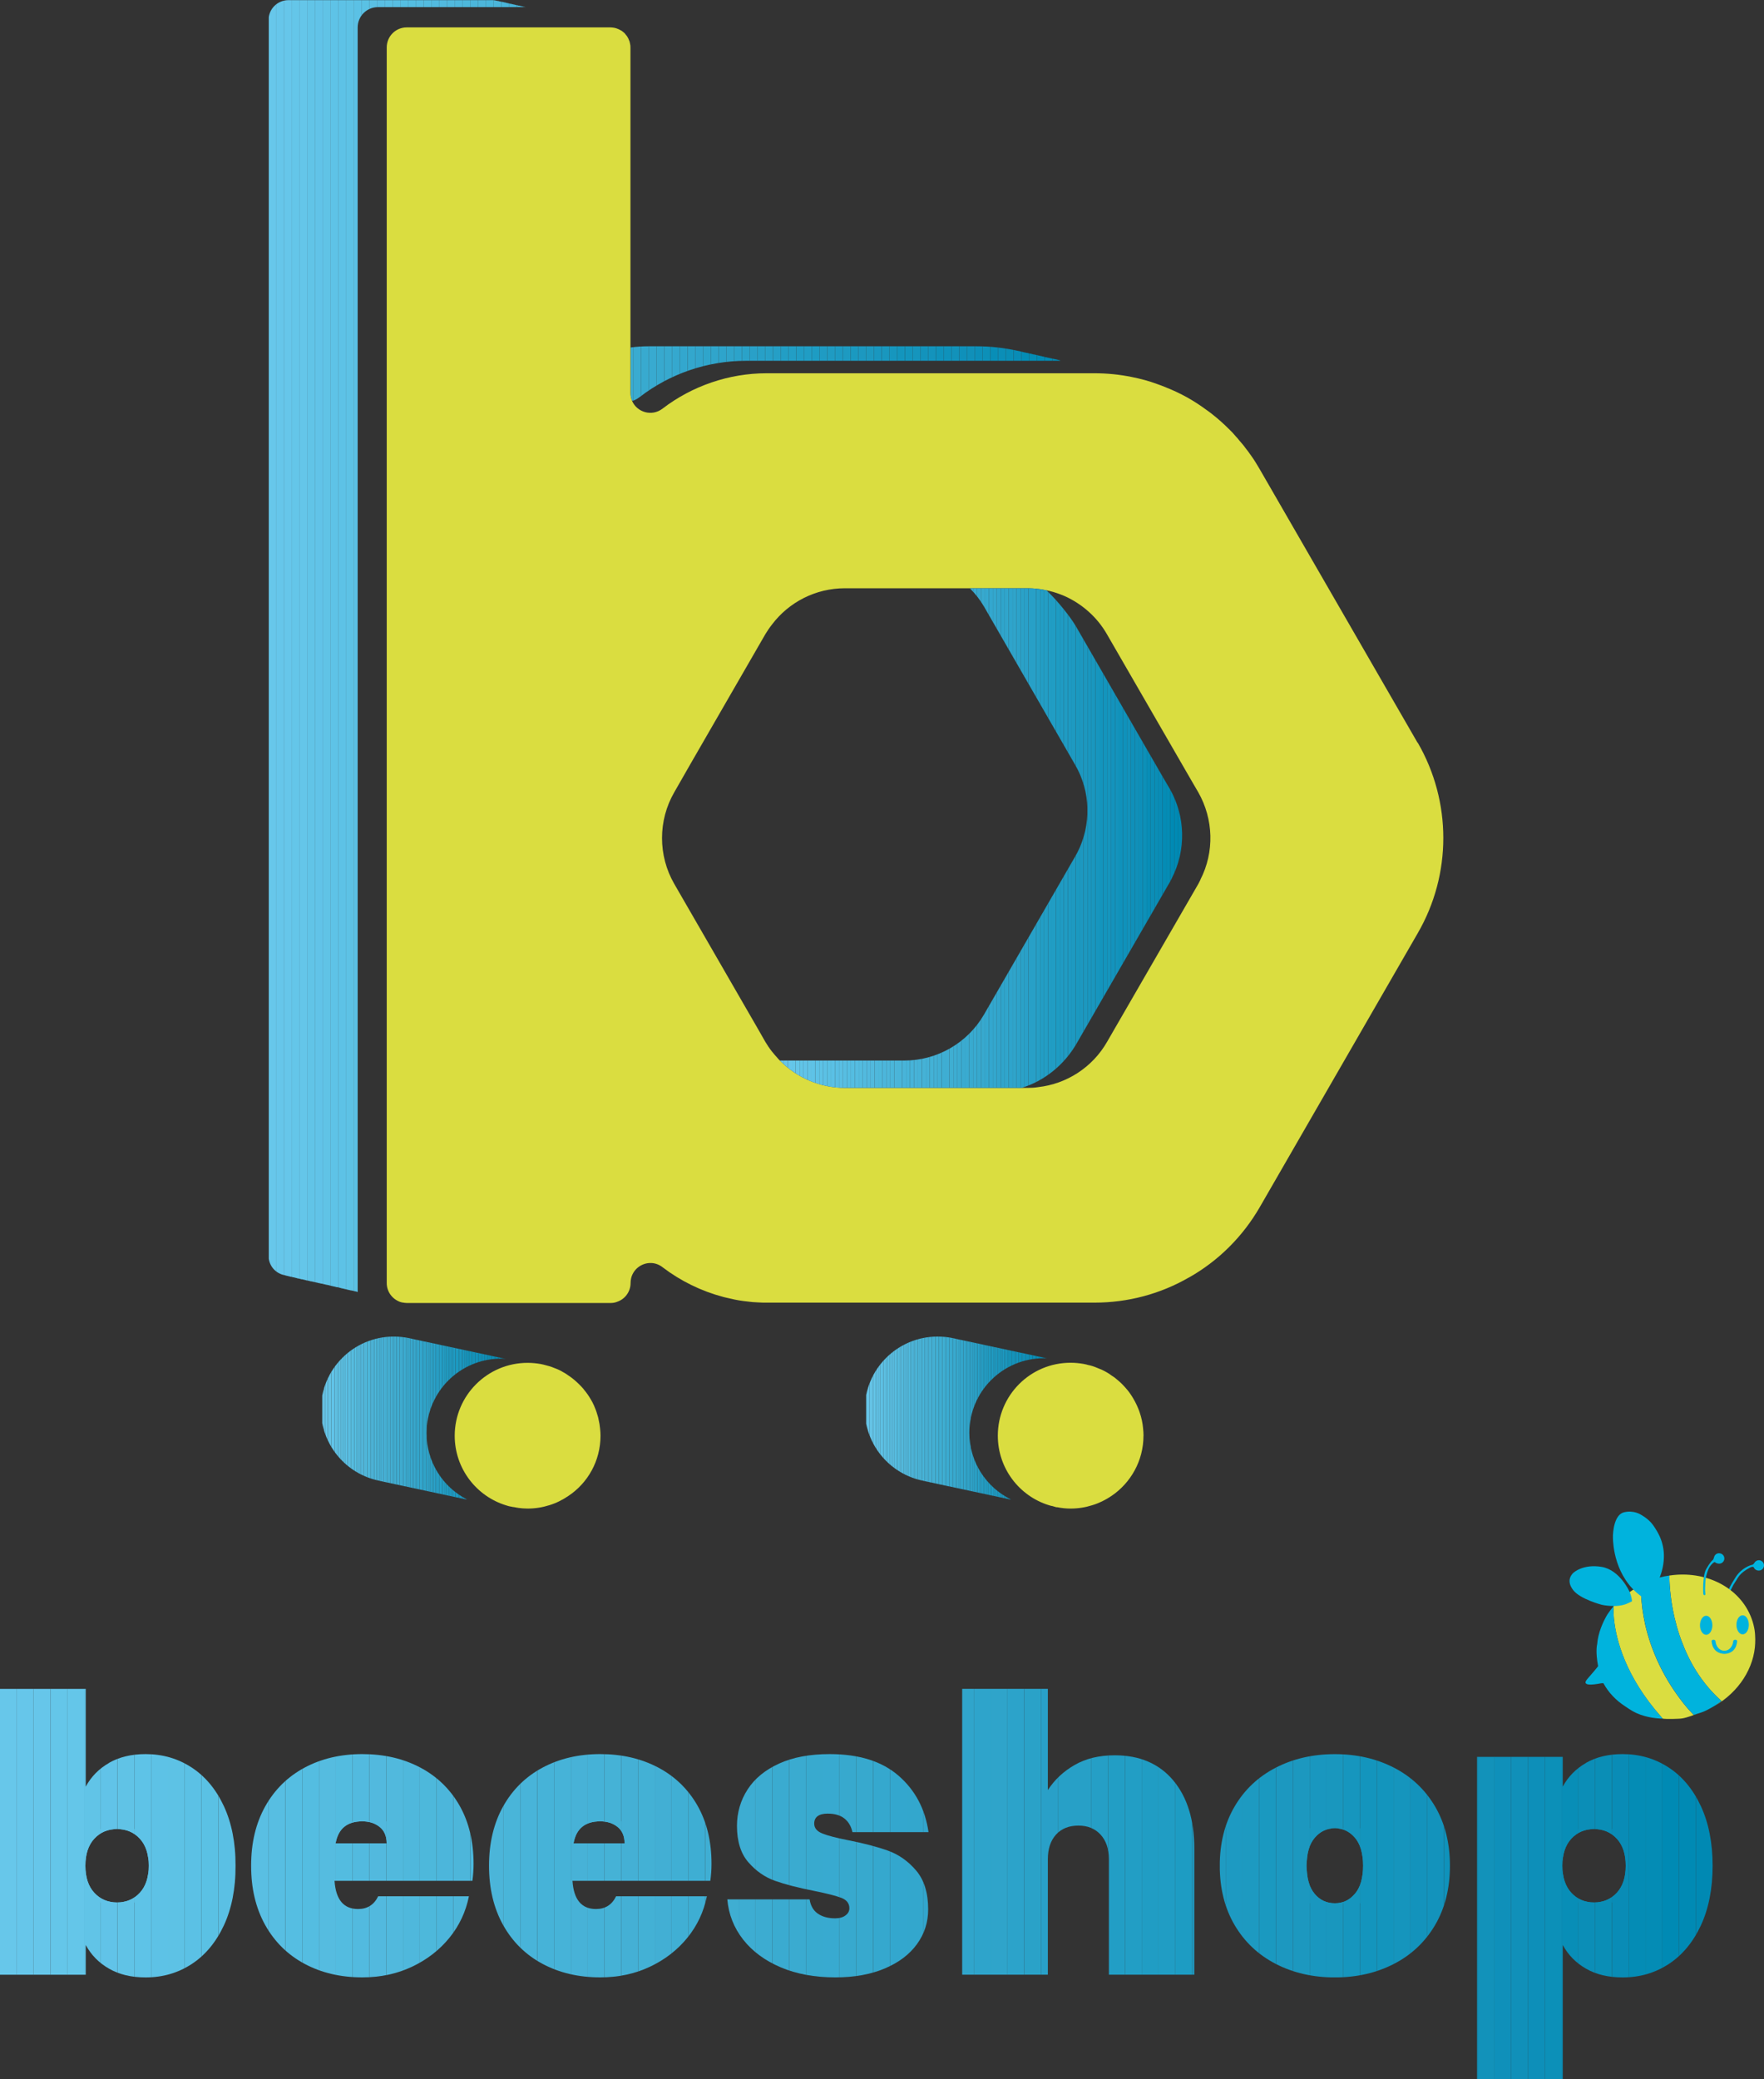 <?xml version="1.0" encoding="UTF-8"?>
<svg id="Camada_2" data-name="Camada 2" xmlns="http://www.w3.org/2000/svg" xmlns:xlink="http://www.w3.org/1999/xlink" viewBox="0 0 387.16 456.23">
  <rect x="0" y="0" width="387.16" height="456.23" fill="#333333" stroke="none"/>
  <defs>
    <style>
      .cls-1 {
        clip-path: url(#clippath);
      }

      .cls-2 {
        fill: none;
      }

      .cls-2, .cls-3, .cls-4, .cls-5, .cls-6, .cls-7, .cls-8, .cls-9, .cls-10, .cls-11, .cls-12, .cls-13, .cls-14, .cls-15, .cls-16, .cls-17, .cls-18, .cls-19, .cls-20, .cls-21, .cls-22, .cls-23, .cls-24, .cls-25, .cls-26, .cls-27, .cls-28, .cls-29, .cls-30, .cls-31, .cls-32, .cls-33, .cls-34, .cls-35, .cls-36, .cls-37, .cls-38, .cls-39, .cls-40, .cls-41, .cls-42, .cls-43, .cls-44, .cls-45, .cls-46, .cls-47, .cls-48, .cls-49, .cls-50, .cls-51, .cls-52, .cls-53, .cls-54, .cls-55, .cls-56, .cls-57, .cls-58, .cls-59, .cls-60, .cls-61, .cls-62, .cls-63, .cls-64, .cls-65, .cls-66, .cls-67, .cls-68, .cls-69, .cls-70, .cls-71, .cls-72, .cls-73, .cls-74, .cls-75, .cls-76, .cls-77, .cls-78, .cls-79, .cls-80, .cls-81, .cls-82, .cls-83, .cls-84, .cls-85, .cls-86, .cls-87, .cls-88, .cls-89, .cls-90, .cls-91, .cls-92, .cls-93, .cls-94, .cls-95, .cls-96 {
        stroke-width: 0px;
      }

      .cls-97 {
        clip-path: url(#clippath-1);
      }

      .cls-98 {
        clip-path: url(#clippath-4);
      }

      .cls-99 {
        clip-path: url(#clippath-3);
      }

      .cls-100 {
        clip-path: url(#clippath-2);
      }

      .cls-3 {
        fill: #4ab6da;
      }

      .cls-4 {
        fill: #60c3e6;
      }

      .cls-5 {
        fill: #4bb5d9;
      }

      .cls-6 {
        fill: #48b4d9;
      }

      .cls-7 {
        fill: #45b2d6;
      }

      .cls-8 {
        fill: #45b2d7;
      }

      .cls-9 {
        fill: #5ec3e7;
      }

      .cls-10 {
        fill: #5dc2e6;
      }

      .cls-11 {
        fill: #5dc2e5;
      }

      .cls-12 {
        fill: #44b0d5;
      }

      .cls-13 {
        fill: #4db6da;
      }

      .cls-14 {
        fill: #46b3d8;
      }

      .cls-15 {
        fill: #4cb6db;
      }

      .cls-16 {
        fill: #259fc6;
      }

      .cls-17 {
        fill: #4db8db;
      }

      .cls-18 {
        fill: #4fb8dc;
      }

      .cls-19 {
        fill: #53bce0;
      }

      .cls-20 {
        fill: #5ac1e4;
      }

      .cls-21 {
        fill: #47b2d7;
      }

      .cls-22 {
        fill: #49b5d9;
      }

      .cls-23 {
        fill: #54bde1;
      }

      .cls-24 {
        fill: #29a0c8;
      }

      .cls-25 {
        fill: #2aa2c8;
      }

      .cls-26 {
        fill: #27a0c7;
      }

      .cls-27 {
        fill: #5bc1e5;
      }

      .cls-28 {
        fill: #5ac0e4;
      }

      .cls-29 {
        fill: #61c3e8;
      }

      .cls-30 {
        fill: #61c4e7;
      }

      .cls-31 {
        fill: #52b9de;
      }

      .cls-32 {
        fill: #52badf;
      }

      .cls-33 {
        fill: #51b9dd;
      }

      .cls-34 {
        fill: #2ea4cb;
      }

      .cls-35 {
        fill: #37a9ce;
      }

      .cls-36 {
        fill: #30a5cb;
      }

      .cls-37 {
        fill: #2ca3ca;
      }

      .cls-38 {
        fill: #33a7ce;
      }

      .cls-39 {
        fill: #33a7cd;
      }

      .cls-40 {
        fill: #59bee3;
      }

      .cls-41 {
        fill: #59bfe3;
      }

      .cls-42 {
        fill: #38aacf;
      }

      .cls-43 {
        fill: #38aad0;
      }

      .cls-44 {
        fill: #57bee2;
      }

      .cls-45 {
        fill: #55bce0;
      }

      .cls-46 {
        fill: #55bee2;
      }

      .cls-47 {
        fill: #3aabd0;
      }

      .cls-48 {
        fill: #1997bf;
      }

      .cls-49 {
        fill: #1997be;
      }

      .cls-50 {
        fill: #3cacd1;
      }

      .cls-51 {
        fill: #088eb7;
      }

      .cls-52 {
        fill: #1696be;
      }

      .cls-53 {
        fill: #0c90b8;
      }

      .cls-54 {
        fill: #3dadd2;
      }

      .cls-55 {
        fill: #35a8ce;
      }

      .cls-56 {
        fill: #3faed3;
      }

      .cls-57 {
        fill: #3faed2;
      }

      .cls-58 {
        fill: #43b1d5;
      }

      .cls-59 {
        fill: #0f92bb;
      }

      .cls-60 {
        fill: #0f90ba;
      }

      .cls-61 {
        fill: #0d8fb9;
      }

      .cls-62 {
        fill: #1a99c0;
      }

      .cls-63 {
        fill: #1090b9;
      }

      .cls-64 {
        fill: #3eaed3;
      }

      .cls-65 {
        fill: #0b8eb7;
      }

      .cls-66 {
        fill: #42afd4;
      }

      .cls-67 {
        fill: #1395bd;
      }

      .cls-68 {
        fill: #40afd4;
      }

      .cls-69 {
        fill: #098cb6;
      }

      .cls-70 {
        fill: #0a8eb6;
      }

      .cls-71 {
        fill: #1f9bc3;
      }

      .cls-72 {
        fill: #1f9bc2;
      }

      .cls-73 {
        fill: #209dc4;
      }

      .cls-74 {
        fill: #1d9cc3;
      }

      .cls-75 {
        fill: #1d9ac2;
      }

      .cls-76 {
        fill: #1d9ac1;
      }

      .cls-77 {
        fill: #1c98bf;
      }

      .cls-78 {
        fill: #1c98c0;
      }

      .cls-79 {
        fill: #1595bd;
      }

      .cls-80 {
        fill: #229ec5;
      }

      .cls-81 {
        fill: #1393bc;
      }

      .cls-82 {
        fill: #1292ba;
      }

      .cls-83 {
        fill: #dadd40;
      }

      .cls-84 {
        fill: #32a5cc;
      }

      .cls-85 {
        fill: #2fa5cb;
      }

      .cls-86 {
        fill: #2fa4ca;
      }

      .cls-87 {
        fill: #64c6e9;
      }

      .cls-88 {
        fill: #fff1b8;
      }

      .cls-89 {
        fill: #fff;
      }

      .cls-90 {
        fill: #fbf8f5;
      }

      .cls-91 {
        fill: #00b3dd;
      }

      .cls-92 {
        fill: #048cb5;
      }

      .cls-93 {
        fill: #66c6ea;
      }

      .cls-94 {
        fill: #0089b3;
      }

      .cls-95 {
        fill: #008ab4;
      }

      .cls-96 {
        fill: #67c7ea;
      }
    </style>
    <clipPath id="clippath">
      <path class="cls-2" d="m115.14,1.51s-.05-.02-.1,0c0,0-.02-.02-.06-.02-.02-.02-.06-.02-.1-.02-.02-.04-.06-.04-.1,0,0,0-.02-.04-.05-.04-.05-.04-.07-.04-.1-.04-.04-.02-.07-.02-.1,0,0,0-.04-.02-.06-.02-.07-.04-.15-.04-.2-.04-.13-.06-.26-.1-.38-.1h-.05s-.02-.02-.06,0h-.02s-.04-.02-.07-.02c-.02-.05-.05-.05-.1-.05-.02-.02-.05-.02-.1,0,0,0-.02-.02-.05-.02-.04-.02-.07-.02-.11-.02-.02-.02-.05-.02-.1,0,0,0-.02-.02-.05-.02-.04-.05-.07-.05-.1-.05-.04-.02-.07-.02-.1,0,0,0-.04-.02-.06-.02-.05-.04-.07-.04-.1-.04-.02-.02-.07-.02-.1,0,0,0-.04-.02-.07-.02-.06-.04-.12-.04-.18-.04-.12-.06-.26-.09-.38-.09h-.05s-.02-.05-.05,0h-.04s-.04-.05-.06-.05c-.04-.02-.07-.02-.11-.02-.02-.02-.05-.02-.1,0,0,0-.02-.02-.05-.02-.04-.05-.07-.05-.1-.05-.04-.02-.06-.02-.1,0,0,0-.04-.02-.06-.02-.04-.02-.07-.02-.1-.02-.02-.04-.07-.04-.1,0,0,0-.04-.04-.06-.04-.04-.04-.07-.04-.1-.04-.02-.04-.07-.04-.1,0,0,0-.02-.04-.07-.04-.05-.02-.12-.05-.18-.02-.12-.07-.26-.1-.38-.1h-.04s-.04-.02-.06,0h-.02s-.07-.07-.1-.02c-.07-.05-.13-.07-.21-.05t-.05-.02s-.07-.02-.1-.02t-.07,0s-.06-.04-.1-.04c-.04-.04-.06-.04-.09-.04t-.07,0s-.06-.02-.1-.02h-.09c-.35-.1-.74-.18-1.12-.18h-44.74c-2.43,0-4.38,1.94-4.38,4.37v271.18c0,2.18,1.56,3.94,3.65,4.28t.06.05h.02s.05.02.07,0h.02s.05.02.07.02c.02.04.06.04.1.04s.06.02.09,0t.07.02s.06.04.1.04c.02,0,.06.04.1,0t.06.04s.06.02.1.02c.02,0,.05.04.1,0t.06.04s.06.04.1.04c.02,0,.06.02.1,0t.05.02c.07.02.13.02.2.02.13.07.26.1.39.1h.02s.04.04.07,0h.02s.05.04.07.04c.02.04.05.04.1.04.02,0,.06.02.09,0t.07.02s.06.04.1.04c.02,0,.05.04.1,0t.05.04s.07.04.11.04c.02,0,.06.02.1,0t.05.02s.07.02.1.02c.04,0,.07.05.1,0t.06.05c.07.02.15.02.2.02.13.06.26.1.38.1h.05s.02.02.06,0h.02s.04.02.07.02c.02.04.05.04.1.04.02,0,.05.02.1,0t.05.02s.07.04.11.04c.02,0,.05.04.1,0t.05.04s.07.02.1.02c.04,0,.07.05.1,0t.06.05s.07.02.1.02.07.02.1,0t.06.02s.07.02.1.02c.04,0,.07.05.1,0t.07.05s.12.02.18.02c.12.06.26.1.38.1h.04s.04.04.06,0h.05s.02.04.05.04c.02.02.07.02.1.02.04,0,.06.02.1,0t.06.02s.07.05.1.05.07.02.1,0t.06.02s.07.02.1.02.07.05.1,0t.07.05s.05.02.09.02.06.02.1,0t.07.02s.12.04.15.04c.1.04.2.07.28.07.1.02.21.05.27.05.13.05.26.07.35.07.02.02.06.02.09.02h.07s.06.05.1.05c.02.02.06.02.09.02h.07s.06.02.1.02c.02.04.05.04.1.04h.05s.07.04.11.04c.02.02.05.02.12.02.1.04.2.06.33.06.07.05.22.07.34.07.13.05.26.1.42.12.07.04.16.04.26.07.07,0,.17.02.26.06.06,0,.16.02.27.06h.05s.1.04.16.04c.13.05.27.1.43.1h.02s.04.02.07,0h.02s.02.02.07.02c.02.02.05.02.09.02h.06s.04.04.06.04h.04s.06.04.11.04h.02c.1.04.22.06.35.1h.02s.07.04.1.04h.06c.1.02.2.05.29.05.06.05.16.07.26.07.05.02.16.06.26.06.06.04.15.04.24.06.07.04.17.04.26.07.07.02.17.02.26.06.1,0,.17.02.27.07.06,0,.16.02.26.02.1.02.16.06.26.06.1.04.15.06.24.06.11.04.16.06.26.06.1.04.17.04.26.07.1.02.17.02.27.06h.02c-.02-.13-.02-.26-.02-.41V6.03c0-2.49,2-4.47,4.47-4.47h32.29s-.06-.05-.1-.05Zm117.52,77.57h-.1v-.04h-.12l-.04-.02h-.07s-.02,0-.02-.04h-.12s-.04-.04-.04-.04h-.06s-.04,0-.04-.02h-.1s-.05-.05-.05-.05h-.05s-.12-.02-.16-.02c-.02,0-.06-.02-.06-.02-.18-.02-.42-.1-.61-.13h-.06s-.06-.06-.1-.02c-.02-.04-.06-.04-.1-.04h-.12s-.02-.04-.02-.04h-.04s-.04-.02-.07-.02h-.12s-.02,0-.02-.02c-.1,0-.2-.05-.31-.07-.05,0-.12,0-.18-.02-.06-.05-.1-.05-.16-.05-.04-.02-.06-.02-.09-.02h-.05s-.1-.02-.12-.02h-.04s-.06-.04-.1-.04h-.02s-.02-.04-.07-.04h-.05s-.07-.04-.1-.04h-.07s-.04-.02-.04-.02h-.1s-.05-.02-.05-.02h-.07s-.02-.05-.02-.05h-.1s-.06-.02-.06-.02h-.07s-.02,0-.02-.02h-.1s-.06-.05-.06-.05h-.07s-.06-.02-.1-.02h-.05s-.05-.02-.07-.02h-.02s-.07-.04-.11-.04h-.06s-.04-.04-.06-.04-.1-.02-.16-.02h-.06s-.06-.04-.13-.04c-.02-.02-.07-.02-.12-.02-.04-.05-.07-.05-.13-.05h-.02s-.07-.02-.1-.02h-.02s-.07-.05-.15-.02c-.02-.02-.05-.02-.09-.02h-.07s-.05-.07-.1-.05c-.02-.02-.05-.02-.09-.02h-.04c-.12-.07-.28-.1-.44-.1h-.04s-.06-.04-.13-.04c-.02-.02-.05-.02-.1-.02h-.02s-.06-.07-.13-.04c-.02-.04-.06-.04-.1-.04h-.05s-.07-.05-.1-.02h-.04s-.04-.02-.06-.02h-.13s0-.05-.02-.05h-.05s-.09,0-.12-.02h-.09s-.04-.02-.04-.02h-.04s-.1,0-.12-.04h-.02c-.21-.07-.4-.1-.59-.13,0,0,0-.04-.02-.04h-.07c-.12-.02-.22-.05-.35-.1h-.1c-.06-.02-.1-.02-.12-.02-.04,0-.04-.02-.06-.02h-.04c-2.91-.65-5.92-.99-8.98-.99h-71.97c-1.34,0-2.65.09-3.97.26v10.07c0,.6.13,1.18.33,1.68.48-.12,1.06-.4,1.7-.89,6.55-5.05,14.74-7.93,23.28-7.93h69.01v-.02h-.02Z"/>
    </clipPath>
    <clipPath id="clippath-1">
      <path class="cls-2" d="m102.44,329.06s-.1-.03-.13-.03c-.1,0-.16-.03-.26-.03-.1-.03-.16-.06-.26-.06-.1-.03-.16-.06-.26-.06-.1-.03-.16-.03-.26-.06-.1-.03-.16-.03-.26-.06-.1,0-.16-.03-.26-.06-.1,0-.16-.03-.26-.06-.1,0-.16-.03-.26-.03-.1-.03-.16-.06-.26-.06-.1-.03-.16-.06-.26-.06-.1-.03-.16-.03-.26-.06s-.16-.03-.26-.06c-.1,0-.16-.03-.26-.06-.1,0-.16-.03-.26-.06-.1,0-.16-.03-.26-.03-.1-.03-.16-.06-.26-.06-.1-.03-.16-.06-.26-.06-.1-.03-.16-.06-.26-.06-.1-.03-.16-.03-.26-.06-.1,0-.16-.03-.26-.06-.1,0-.16-.03-.26-.06-.1,0-.16-.03-.26-.06-.1,0-.19-.03-.26-.03-.1-.03-.19-.06-.26-.06-.1-.03-.19-.06-.26-.06-.1-.03-.19-.03-.26-.06-.1-.03-.19-.03-.26-.06-.1,0-.19-.03-.26-.06-.1,0-.19-.03-.26-.06-.1,0-.19-.03-.26-.03-.1-.03-.19-.06-.26-.06-.1-.03-.19-.06-.26-.06-.1-.03-.19-.03-.26-.06-.1-.03-.19-.03-.26-.06-.1,0-.19-.03-.26-.06-.1,0-.19-.03-.26-.06-.1,0-.19-.03-.26-.06-.1,0-.19-.03-.26-.03-.1-.03-.19-.06-.26-.06-.1-.03-.19-.06-.26-.06-.1-.03-.19-.03-.26-.06-.1,0-.19-.03-.26-.06-.1,0-.19-.03-.29-.06-.06,0-.16-.03-.22-.06-.1,0-.19-.03-.29-.03-.06-.03-.16-.06-.26-.06-.06-.03-.16-.06-.26-.06-.06-.03-.16-.03-.26-.06-.06-.03-.16-.03-.26-.06-.06,0-.16-.03-.26-.06-.06,0-.16-.03-.26-.06-.06,0-.16-.03-.26-.03-.06-.03-.16-.06-.26-.06-.06-.03-.16-.06-.26-.06-.06-.03-.16-.03-.26-.06-.06-.03-.16-.03-.26-.06-.06,0-.16-.03-.26-.06-.06,0-.16-.03-.26-.06-.06,0-.16-.03-.26-.03-.06-.03-.16-.06-.26-.06-.06-.03-.16-.06-.26-.06-.06-.03-.16-.06-.26-.06-.06-.03-.16-.03-.26-.06-.06,0-.16-.03-.26-.06-.06,0-.16-.03-.26-.06-.1,0-.16-.03-.26-.06-.1,0-.16-.03-.26-.03-.1-.03-.16-.06-.26-.06-.1-.03-.16-.06-.26-.06-.1-.03-.16-.03-.26-.06s-.16-.03-.26-.06c-.1,0-.16-.03-.26-.06-.1,0-.16-.03-.26-.06-7.33-1.44-12.86-7.9-12.86-15.68,0-8.83,7.17-15.97,16-15.97,1.15,0,2.27.13,3.39.35.06.03.16.06.26.06.06.03.16.03.26.06.06.03.16.03.26.06.06,0,.16.03.26.06.06,0,.16.03.26.06.06,0,.16.03.26.06.06,0,.16.03.26.03.06.03.16.06.26.06.06.03.16.06.26.06.06.03.16.03.26.06.06.03.16.03.26.06.06,0,.16.03.26.06.06,0,.16.03.26.06.1,0,.16.03.26.03.1.03.16.06.26.06.1.03.16.06.26.06.1.03.16.03.26.06s.16.03.26.06c.1,0,.16.03.26.06.1,0,.16.03.26.06.1,0,.16.03.26.03.1.03.16.06.26.06.1.03.16.06.26.06.1.03.16.03.26.06s.16.03.26.06c.1,0,.16.03.26.06.1,0,.16.03.26.06.1,0,.16.03.26.06.1,0,.16.03.26.03.1.03.16.06.26.06.1.03.16.06.26.06.1.03.16.03.26.06.1.03.16.03.26.06.1,0,.16.03.26.06.1,0,.16.03.26.06.1,0,.16.03.26.03.1.03.16.06.26.06.1.03.16.06.26.06.1.03.16.03.26.06.1.03.16.03.26.06.1,0,.19.03.26.06.1,0,.19.03.26.06.1,0,.19.03.26.03.1.03.19.06.26.06.1.03.19.06.26.06.1.03.19.06.26.06.1.03.19.03.26.06.1,0,.19.03.26.06.1,0,.19.03.26.06.1,0,.19.03.26.06.1,0,.19.03.26.03.1.03.19.06.26.06.1.03.19.06.26.06.1.03.19.03.26.06.1.03.19.03.26.06.1,0,.19.03.26.06.1,0,.19.03.26.06.1,0,.19.03.26.03.1.03.19.06.26.06.1.03.19.06.26.06.1.03.19.03.26.06.1.03.19.03.26.06.1,0,.19.03.29.06.06,0,.16.03.22.06.1,0,.19.03.29.03.06.03.16.06.26.06.06.03.16.06.26.06.06.03.16.03.26.06.06.03.16.03.26.06.06,0,.16.03.26.06.06,0,.16.03.26.06.06,0,.16.03.26.06.06,0,.16.03.26.03.06.03.16.06.26.06.06.03.16.06.26.06.06.03.16.03.26.06.06.03.16.03.26.06.06,0,.16.03.26.06.06,0,.16.03.26.06.06,0,.16.03.26.03.06.03.16.06.26.06.03.03.06.03.13.03-.35-.06-.7-.06-1.09-.06-9.05,0-16.35,7.33-16.35,16.35,0,6.33,3.58,11.84,8.86,14.53Z"/>
    </clipPath>
    <clipPath id="clippath-2">
      <path class="cls-2" d="m221.81,329.06s-.06-.03-.13-.03c-.1,0-.16-.03-.26-.03-.1-.03-.16-.06-.26-.06-.1-.03-.16-.06-.26-.06-.1-.03-.16-.03-.26-.06s-.16-.03-.26-.06c-.1,0-.16-.03-.26-.06-.1,0-.16-.03-.26-.06-.1,0-.16-.03-.26-.03-.1-.03-.16-.06-.26-.06-.1-.03-.16-.06-.26-.06-.1-.03-.16-.03-.26-.06-.1-.03-.16-.03-.26-.06-.1,0-.16-.03-.26-.06-.1,0-.16-.03-.26-.06-.1,0-.16-.03-.26-.03-.1-.03-.16-.06-.26-.06-.1-.03-.16-.06-.26-.06-.1-.03-.16-.06-.26-.06-.1-.03-.16-.03-.26-.06-.1,0-.16-.03-.26-.06-.1,0-.16-.03-.26-.06-.1,0-.16-.03-.26-.06-.1,0-.16-.03-.26-.03-.1-.03-.16-.06-.26-.06-.1-.03-.16-.06-.26-.06-.1-.03-.16-.03-.26-.06-.1-.03-.16-.03-.26-.06-.1,0-.19-.03-.26-.06-.1,0-.19-.03-.26-.06-.1,0-.19-.03-.26-.03-.1-.03-.19-.06-.26-.06-.1-.03-.19-.06-.26-.06-.1-.03-.19-.03-.26-.06-.1-.03-.19-.03-.26-.06-.1,0-.19-.03-.26-.06-.1,0-.19-.03-.26-.06-.1,0-.19-.03-.26-.06-.1,0-.19-.03-.26-.03-.1-.03-.19-.06-.26-.06-.1-.03-.19-.06-.26-.06-.1-.03-.19-.03-.26-.06-.1,0-.19-.03-.26-.06-.1,0-.19-.03-.26-.06-.1,0-.19-.03-.26-.06-.1,0-.19-.03-.26-.03-.1-.03-.19-.06-.26-.06-.1-.03-.19-.06-.26-.06-.1-.03-.19-.03-.26-.06-.1-.03-.19-.03-.26-.06-.1,0-.19-.03-.26-.06-.1,0-.19-.03-.29-.06-.06,0-.16-.03-.26-.03-.06-.03-.16-.06-.26-.06-.06-.03-.16-.06-.26-.06-.06-.03-.16-.03-.26-.06-.06-.03-.16-.03-.26-.06-.06,0-.16-.03-.26-.06-.06,0-.16-.03-.26-.06-.06,0-.16-.03-.26-.03-.06-.03-.16-.06-.26-.06-.06-.03-.16-.06-.26-.06-.06-.03-.16-.06-.26-.06-.06-.03-.16-.03-.26-.06-.06,0-.16-.03-.26-.06-.06,0-.16-.03-.26-.06-.06,0-.16-.03-.26-.06-.06,0-.16-.03-.26-.03-.06-.03-.16-.06-.26-.06-.06-.03-.16-.06-.26-.06-.06-.03-.16-.03-.26-.06-.1-.03-.16-.03-.26-.06-.1,0-.16-.03-.26-.06-.1,0-.16-.03-.26-.06-7.33-1.44-12.86-7.9-12.86-15.68,0-8.83,7.17-15.97,16-15.97,1.15,0,2.3.13,3.39.35.06.03.16.06.26.06.06.03.16.03.26.06.06.03.16.03.26.06.06,0,.16.03.26.06.06,0,.16.03.26.06.06,0,.16.03.26.06.1,0,.16.03.26.03.06.03.16.06.26.06.1.03.16.06.26.06.1.03.16.03.26.06s.16.03.26.06c.1,0,.16.03.26.06.1,0,.16.03.26.06.1,0,.16.03.26.03.1.03.16.06.26.06.1.03.16.06.26.06.1.03.16.03.26.06s.16.03.26.06c.1,0,.16.03.26.06.1,0,.16.03.26.06.1,0,.16.03.26.03.1.03.16.06.26.06.1.03.16.06.26.06.1.03.16.03.26.06s.16.03.26.06c.1,0,.16.03.26.06.1,0,.16.03.26.06.1,0,.16.03.26.06.1,0,.16.03.26.03.1.03.16.06.26.06.1.03.16.06.26.06.1.03.16.03.26.06s.16.03.26.06c.1,0,.16.03.26.06.1,0,.16.03.26.06.1,0,.16.03.26.03.1.03.16.06.26.06.1.03.19.06.26.06.1.03.19.03.26.06.1.03.19.03.26.06.1,0,.19.03.26.06.1,0,.19.03.26.06.1,0,.19.03.26.03.1.03.19.06.26.06.1.03.19.06.26.06.1.03.19.06.26.06.1.03.19.03.26.06.1,0,.19.03.26.06.1,0,.19.03.26.06.1,0,.19.03.26.06.1,0,.19.03.26.03.1.03.19.06.26.06.1.03.19.06.26.06.1.03.19.03.26.06.1.03.19.03.26.06.1,0,.19.03.26.06.1,0,.19.03.26.06.1,0,.19.03.29.03.06.03.16.06.26.06.06.03.16.06.26.06.06.03.16.03.26.06.06.03.16.03.26.06.06,0,.16.03.26.06.06,0,.16.03.26.06.06,0,.16.03.26.03.06.03.16.06.26.06.06.03.16.06.26.06.06.03.16.03.26.06.06.03.16.03.26.06.06,0,.16.03.26.06.06,0,.16.03.26.06.06,0,.16.03.26.06.06,0,.16.03.26.03.06.03.16.06.26.06.06.03.16.06.26.06.06.03.16.03.26.06.06.03.16.03.26.06.06,0,.16.03.26.06.1,0,.16.03.26.06-.22-.03-.45-.03-.67-.03-9.02,0-16.35,7.29-16.35,16.35,0,6.43,3.71,11.97,9.09,14.62Z"/>
    </clipPath>
    <clipPath id="clippath-3">
      <path class="cls-2" d="m257.22,192.69l-.5.94-20.48,35.45c-2.69,4.63-7.08,8.17-12.05,9.66h-38.72c-5.44,0-10.56-2.2-14.31-6.01h27.35c7.19,0,13.85-3.87,17.45-10.08l20.01-34.68.51-.93c3.08-6.05,2.92-13.32-.51-19.2l-1.34-2.33-18.66-32.4c-.85-1.46-1.92-2.83-3.12-4.02h12.67c1.42,0,2.82.15,4.16.45,2.42,2.26,5.38,5.98,6.55,8.06l19.09,33.09,1.39,2.36c3.48,6.04,3.65,13.46.5,19.64Z"/>
    </clipPath>
    <clipPath id="clippath-4">
      <path class="cls-2" d="m23.95,386.84c2.23-1.27,4.9-1.91,8.01-1.91,3.73,0,7.09.98,10.09,2.93,2.99,1.95,5.36,4.78,7.08,8.48,1.72,3.7,2.58,8.07,2.58,13.1s-.86,9.4-2.58,13.1c-1.73,3.7-4.09,6.53-7.08,8.48-3,1.95-6.36,2.92-10.09,2.92-3.11,0-5.78-.63-8.01-1.91-2.23-1.27-3.94-3.01-5.13-5.21v6.53H0v-62.73h18.82v21.45c1.19-2.2,2.9-3.94,5.13-5.21Zm6.74,16.66c-1.3-1.41-2.97-2.12-5-2.12s-3.7.71-5,2.12c-1.3,1.41-1.95,3.39-1.95,5.93s.65,4.52,1.95,5.93,2.97,2.12,5,2.12,3.7-.71,5-2.12c1.3-1.41,1.95-3.39,1.95-5.93s-.65-4.52-1.95-5.93Zm72.99,9.24h-30.26c.28,4.13,2,6.19,5.17,6.19,2.03,0,3.51-.93,4.41-2.8h19.92c-.68,3.39-2.1,6.43-4.28,9.11-2.18,2.68-4.92,4.8-8.22,6.36-3.31,1.56-6.94,2.33-10.9,2.33-4.75,0-8.97-.99-12.67-2.97-3.7-1.98-6.58-4.82-8.65-8.52-2.06-3.7-3.09-8.04-3.09-13.01s1.03-9.31,3.09-13.01c2.07-3.7,4.95-6.54,8.65-8.52,3.7-1.98,7.93-2.97,12.67-2.97s8.97.98,12.68,2.93c3.7,1.95,6.58,4.73,8.65,8.35,2.06,3.62,3.09,7.88,3.09,12.8,0,1.3-.09,2.54-.26,3.73Zm-18.82-8.22c0-1.58-.51-2.78-1.53-3.6-1.02-.82-2.29-1.23-3.82-1.23-3.33,0-5.29,1.61-5.85,4.83h11.19Zm71.04,8.22h-30.26c.28,4.13,2,6.19,5.17,6.19,2.03,0,3.51-.93,4.41-2.8h19.92c-.68,3.39-2.1,6.43-4.28,9.11-2.18,2.68-4.92,4.8-8.22,6.36-3.31,1.56-6.94,2.33-10.9,2.33-4.75,0-8.97-.99-12.67-2.97-3.7-1.98-6.58-4.82-8.65-8.52-2.06-3.7-3.09-8.04-3.09-13.01s1.03-9.31,3.09-13.01c2.07-3.7,4.95-6.54,8.65-8.52,3.7-1.98,7.93-2.97,12.67-2.97s8.97.98,12.68,2.93c3.7,1.95,6.58,4.73,8.65,8.35,2.06,3.62,3.09,7.88,3.09,12.8,0,1.3-.09,2.54-.26,3.73Zm-18.82-8.22c0-1.58-.51-2.78-1.53-3.6-1.02-.82-2.29-1.23-3.82-1.23-3.33,0-5.29,1.61-5.85,4.83h11.19Zm34.29,27.21c-3.47-1.47-6.23-3.5-8.27-6.1-2.03-2.6-3.19-5.54-3.47-8.82h18.06c.22,1.41.83,2.46,1.82,3.14.99.68,2.25,1.02,3.77,1.02.96,0,1.72-.21,2.29-.64.57-.42.85-.95.85-1.57,0-1.07-.6-1.84-1.78-2.29-1.19-.45-3.19-.96-6.02-1.53-3.45-.68-6.29-1.41-8.52-2.2-2.23-.79-4.18-2.15-5.85-4.07-1.67-1.92-2.5-4.58-2.5-7.97,0-2.94.78-5.61,2.33-8.01s3.86-4.29,6.91-5.68c3.05-1.39,6.75-2.08,11.1-2.08,6.44,0,11.49,1.58,15.13,4.75,3.65,3.17,5.83,7.29,6.57,12.38h-16.7c-.28-1.3-.88-2.3-1.78-3.01-.91-.71-2.12-1.06-3.65-1.06-.96,0-1.69.18-2.2.55-.51.37-.76.92-.76,1.65,0,.96.59,1.68,1.78,2.16,1.19.48,3.08.97,5.68,1.48,3.45.68,6.36,1.44,8.73,2.29,2.37.85,4.44,2.31,6.19,4.37,1.75,2.06,2.63,4.9,2.63,8.52,0,2.83-.82,5.37-2.46,7.63-1.64,2.26-4,4.04-7.08,5.34-3.08,1.3-6.68,1.95-10.81,1.95-4.52,0-8.52-.73-12-2.2Zm86.13-41.03c3.08,3.68,4.62,8.65,4.62,14.92v27.72h-18.74v-25.35c0-2.26-.61-4.05-1.82-5.38-1.22-1.33-2.84-1.99-4.88-1.99s-3.73.66-4.92,1.99c-1.19,1.33-1.78,3.12-1.78,5.38v25.35h-18.82v-62.73h18.82v22.21c1.47-2.26,3.43-4.1,5.89-5.51,2.46-1.41,5.39-2.12,8.78-2.12,5.48,0,9.76,1.84,12.85,5.51Zm22.5,40.27c-3.84-1.98-6.85-4.82-9.03-8.52-2.17-3.7-3.26-8.04-3.26-13.01s1.09-9.31,3.26-13.01c2.17-3.7,5.19-6.54,9.03-8.52,3.84-1.98,8.17-2.97,12.97-2.97s9.13.99,12.97,2.97c3.84,1.98,6.85,4.82,9.03,8.52,2.17,3.7,3.26,8.04,3.26,13.01s-1.09,9.31-3.26,13.01c-2.18,3.7-5.19,6.54-9.03,8.52-3.84,1.98-8.17,2.97-12.97,2.97s-9.13-.99-12.97-2.97Zm17.38-15.39c1.19-1.38,1.78-3.43,1.78-6.15s-.59-4.76-1.78-6.15c-1.19-1.39-2.66-2.08-4.41-2.08s-3.22.69-4.41,2.08c-1.19,1.39-1.78,3.43-1.78,6.15s.58,4.76,1.74,6.15c1.15,1.39,2.64,2.08,4.45,2.08s3.22-.69,4.41-2.08Zm50.74-28.74c2.23-1.27,4.9-1.91,8.01-1.91,3.73,0,7.09.98,10.09,2.93,2.99,1.95,5.36,4.78,7.08,8.48,1.72,3.7,2.58,8.07,2.58,13.1s-.86,9.4-2.58,13.1c-1.73,3.7-4.09,6.53-7.08,8.48-3,1.95-6.36,2.92-10.09,2.92-3.11,0-5.78-.63-8.01-1.91-2.23-1.27-3.94-3.01-5.13-5.21v29.42h-18.82v-70.7h18.82v6.53c1.19-2.2,2.9-3.94,5.13-5.21Zm6.74,16.66c-1.3-1.41-2.97-2.12-5-2.12s-3.7.71-5,2.12c-1.3,1.41-1.95,3.39-1.95,5.93s.65,4.52,1.95,5.93c1.3,1.41,2.97,2.12,5,2.12s3.7-.71,5-2.12c1.3-1.41,1.95-3.39,1.95-5.93s-.65-4.52-1.95-5.93Z"/>
    </clipPath>
  </defs>
  <g id="Camada_1-2" data-name="Camada 1">
    <g>
      <path class="cls-91" d="m386.02,342.39c-.45,0-.83.27-1.01.64-.16.18-.17.32-.58.4-.28.05-2.22.68-3.48,2.65-1.26,1.97-1.64,2.82-1.68,3.27-.03.45.3.25.43-.03.14-.28.6-1.4,1.11-2.11.68-.94.83-1.93,3.36-3.25,0,0,.58-.29.76,0,.16.43.6.7,1.09.7.63,0,1.14-.51,1.14-1.14s-.51-1.14-1.14-1.14Z"/>
      <path class="cls-83" d="m371.76,376.35c-2.69.96-2.71.78-4.7.87h-1.16c-.24,0-.42-.01-.61-.03-.01,0-.03,0-.06-.01,0,0-.01.01-.03,0-.07,0-.17-.01-.27-.03l-.34-.39c-7.87-8.87-9.87-16.94-10.34-21.26-.01-.08-.03-.17-.03-.25-.01-.2-.03-.38-.04-.56-.08-1.1-.06-1.86-.03-2.23.34-.41.71-.8,1.09-1.18.11-.11.23-.21.34-.3,2.61-2.19,4.56-3.09,4.56-3.09v.31c0,1.06.04,2.1.13,3.1.1,1.16.25,2.3.45,3.4.07.42.16.85.25,1.27.08.48.2.94.32,1.41.37,1.45.8,2.85,1.28,4.16.18.49.37.97.56,1.44,1.48,3.62,3.3,6.63,4.88,8.84.14.2.28.39.41.56.14.2.27.37.39.54.13.17.25.34.38.49s.24.31.35.45c.24.3.47.56.66.8.14.16.25.31.38.44.34.39.62.69.82.9.04.06.1.1.14.14.11.13.18.2.18.2Z"/>
      <path class="cls-91" d="m364.95,377.15c-.08,0-.15-.01-.23-.01h-.06c-1.3-.04-4.09-.32-6.4-1.68-.48-.28-.93-.56-1.34-.86-.1-.07-.2-.14-.3-.2-1.96-1.27-3.58-2.96-4.7-5.01-.11-.04-.25,0-.51,0-.16,0-4.82,1.09-3-.97,1.26-1.44,1.86-2.17,2.14-2.52.16-.2.2-.27.2-.27-.63-3.31-.21-4.8-.21-4.8.2-2.52,1.27-4.88,2.2-6.47.03-.04.06-.08.07-.11.41-.62.86-1.21,1.35-1.79-.03.37-.06,1.13.03,2.23.01.18.03.37.04.56,0,.08.01.17.03.25.47,4.32,2.47,12.38,10.34,21.26l.34.39Z"/>
      <path class="cls-83" d="m385.23,360.51c-.19,5.47-3.56,10.79-8.97,13.89.96-.61,1.59-1.1,1.59-1.1-1.03-.92-1.97-1.88-2.83-2.88-.56-.66-1.1-1.33-1.59-2.02-1.57-2.17-2.78-4.43-3.72-6.67-.25-.61-.49-1.21-.72-1.82-.13-.35-.25-.69-.37-1.04-.47-1.4-.83-2.75-1.13-4.02-1.02-4.5-1.1-8.05-1.1-9.1,7.93-1.2,15.53,2.57,18.05,9.45.31.83.52,1.68.66,2.54.06.42.1.83.11,1.21.01.3.03.59.03.86,0,.25,0,.48-.02.7Z"/>
      <g>
        <g>
          <g class="cls-1">
            <rect class="cls-47" x="138.37" y="75.92" width=".66" height="12.01"/>
            <rect class="cls-47" x="139.02" y="75.92" width="1.7" height="12.01"/>
            <rect class="cls-42" x="140.73" y="75.92" width="1.7" height="12.01"/>
            <rect class="cls-43" x="142.43" y="75.92" width="1.7" height="12.01"/>
            <rect class="cls-35" x="144.13" y="75.92" width="1.7" height="12.01"/>
            <rect class="cls-35" x="145.84" y="75.92" width="1.7" height="12.01"/>
            <rect class="cls-55" x="147.54" y="75.92" width="1.7" height="12.01"/>
            <rect class="cls-38" x="149.24" y="75.92" width="1.7" height="12.01"/>
            <rect class="cls-39" x="150.95" y="75.92" width="1.7" height="12.01"/>
            <rect class="cls-84" x="152.65" y="75.92" width="1.7" height="12.01"/>
            <rect class="cls-85" x="154.35" y="75.92" width="1.7" height="12.01"/>
            <rect class="cls-36" x="156.05" y="75.92" width="1.7" height="12.01"/>
            <rect class="cls-34" x="157.76" y="75.92" width="1.7" height="12.01"/>
            <rect class="cls-86" x="159.46" y="75.92" width="1.7" height="12.01"/>
            <rect class="cls-37" x="161.16" y="75.92" width="1.7" height="12.01"/>
            <rect class="cls-25" x="162.87" y="75.92" width="1.7" height="12.01"/>
            <rect class="cls-24" x="164.57" y="75.92" width="1.7" height="12.01"/>
            <rect class="cls-26" x="166.27" y="75.92" width="1.7" height="12.01"/>
            <rect class="cls-26" x="167.97" y="75.92" width="1.7" height="12.01"/>
            <rect class="cls-16" x="169.68" y="75.92" width="1.7" height="12.01"/>
            <rect class="cls-80" x="171.38" y="75.92" width="1.7" height="12.01"/>
            <rect class="cls-80" x="173.08" y="75.92" width="1.7" height="12.01"/>
            <rect class="cls-73" x="174.79" y="75.92" width="1.7" height="12.01"/>
            <rect class="cls-73" x="176.49" y="75.92" width="1.7" height="12.01"/>
            <rect class="cls-74" x="178.19" y="75.92" width="1.7" height="12.01"/>
            <rect class="cls-71" x="179.89" y="75.92" width="1.7" height="12.01"/>
            <rect class="cls-72" x="181.6" y="75.92" width="1.7" height="12.01"/>
            <rect class="cls-75" x="183.3" y="75.92" width="1.7" height="12.01"/>
            <rect class="cls-76" x="185" y="75.92" width="1.7" height="12.01"/>
            <rect class="cls-62" x="186.71" y="75.92" width="1.7" height="12.01"/>
            <rect class="cls-78" x="188.41" y="75.92" width="1.7" height="12.01"/>
            <rect class="cls-77" x="190.11" y="75.92" width="1.7" height="12.01"/>
            <rect class="cls-48" x="191.81" y="75.92" width="1.7" height="12.01"/>
            <rect class="cls-49" x="193.52" y="75.92" width="1.7" height="12.01"/>
            <rect class="cls-52" x="195.22" y="75.92" width="1.7" height="12.01"/>
            <rect class="cls-67" x="196.92" y="75.92" width="1.7" height="12.01"/>
            <rect class="cls-67" x="198.63" y="75.92" width="1.7" height="12.01"/>
            <rect class="cls-79" x="200.33" y="75.92" width="1.7" height="12.01"/>
            <rect class="cls-81" x="202.03" y="75.92" width="1.7" height="12.01"/>
            <rect class="cls-81" x="203.73" y="75.92" width="1.7" height="12.01"/>
            <rect class="cls-59" x="205.44" y="75.92" width="1.7" height="12.01"/>
            <rect class="cls-59" x="207.14" y="75.92" width="1.7" height="12.01"/>
            <rect class="cls-82" x="208.84" y="75.92" width="1.7" height="12.01"/>
            <rect class="cls-60" x="210.55" y="75.92" width="1.7" height="12.01"/>
            <rect class="cls-63" x="212.25" y="75.92" width="1.7" height="12.01"/>
            <rect class="cls-61" x="213.95" y="75.92" width="1.7" height="12.01"/>
            <rect class="cls-53" x="215.65" y="75.92" width="1.7" height="12.01"/>
            <rect class="cls-51" x="217.36" y="75.92" width="1.7" height="12.01"/>
            <rect class="cls-65" x="219.06" y="75.92" width="1.7" height="12.01"/>
            <rect class="cls-70" x="220.76" y="75.92" width="1.7" height="12.01"/>
            <rect class="cls-69" x="222.47" y="75.92" width="1.7" height="12.01"/>
            <rect class="cls-92" x="224.17" y="75.92" width="1.7" height="12.01"/>
            <rect class="cls-92" x="225.87" y="75.92" width="1.7" height="12.01"/>
            <rect class="cls-95" x="227.57" y="75.92" width="1.7" height="12.01"/>
            <rect class="cls-95" x="229.28" y="75.92" width="1.7" height="12.01"/>
            <rect class="cls-94" x="230.98" y="75.92" width="1.7" height="12.01"/>
            <rect class="cls-96" x="58.99" width="1.7" height="283.56"/>
            <rect class="cls-93" x="60.69" width="1.7" height="283.56"/>
            <rect class="cls-93" x="62.4" width="1.7" height="283.56"/>
            <rect class="cls-87" x="64.1" width="1.7" height="283.56"/>
            <rect class="cls-87" x="65.8" width="1.7" height="283.56"/>
            <rect class="cls-30" x="67.5" width="1.7" height="283.56"/>
            <rect class="cls-29" x="69.21" width="1.7" height="283.56"/>
            <rect class="cls-4" x="70.91" width="1.7" height="283.56"/>
            <rect class="cls-9" x="72.61" width="1.7" height="283.56"/>
            <rect class="cls-10" x="74.32" width="1.7" height="283.56"/>
            <rect class="cls-11" x="76.02" width="1.7" height="283.56"/>
            <rect class="cls-27" x="77.72" width="1.7" height="283.56"/>
            <rect class="cls-20" x="79.42" width="1.7" height="283.56"/>
            <rect class="cls-28" x="81.13" width="1.7" height="283.56"/>
            <rect class="cls-40" x="82.83" width="1.7" height="283.56"/>
            <rect class="cls-41" x="84.53" width="1.7" height="283.56"/>
            <rect class="cls-44" x="86.24" width="1.7" height="283.56"/>
            <rect class="cls-46" x="87.94" width="1.7" height="283.56"/>
            <rect class="cls-23" x="89.64" width="1.7" height="283.56"/>
            <rect class="cls-45" x="91.34" width="1.7" height="283.56"/>
            <rect class="cls-19" x="93.05" width="1.7" height="283.56"/>
            <rect class="cls-32" x="94.75" width="1.7" height="283.56"/>
            <rect class="cls-31" x="96.45" width="1.7" height="283.56"/>
            <rect class="cls-33" x="98.16" width="1.7" height="283.56"/>
            <rect class="cls-18" x="99.86" width="1.7" height="283.56"/>
            <rect class="cls-17" x="101.56" width="1.7" height="283.56"/>
            <rect class="cls-15" x="103.26" width="1.7" height="283.56"/>
            <rect class="cls-13" x="104.97" width="1.7" height="283.56"/>
            <rect class="cls-3" x="106.67" width="1.7" height="283.56"/>
            <rect class="cls-5" x="108.37" width="1.7" height="283.56"/>
            <rect class="cls-22" x="110.08" width="1.7" height="283.56"/>
            <rect class="cls-6" x="111.78" width="1.7" height="283.56"/>
            <rect class="cls-14" x="113.48" width="1.7" height="283.56"/>
            <rect class="cls-14" x="115.18" width=".05" height="283.56"/>
          </g>
          <g class="cls-97">
            <rect class="cls-96" x="70.73" y="293.03" width=".39" height="36.03"/>
            <rect class="cls-93" x="71.13" y="293.03" width=".39" height="36.03"/>
            <rect class="cls-93" x="71.52" y="293.03" width=".39" height="36.03"/>
            <rect class="cls-87" x="71.92" y="293.03" width=".39" height="36.03"/>
            <rect class="cls-87" x="72.31" y="293.03" width=".39" height="36.03"/>
            <rect class="cls-30" x="72.71" y="293.03" width=".39" height="36.03"/>
            <rect class="cls-29" x="73.1" y="293.03" width=".39" height="36.03"/>
            <rect class="cls-4" x="73.5" y="293.03" width=".39" height="36.03"/>
            <rect class="cls-9" x="73.89" y="293.03" width=".39" height="36.03"/>
            <rect class="cls-10" x="74.29" y="293.03" width=".39" height="36.03"/>
            <rect class="cls-11" x="74.68" y="293.03" width=".39" height="36.03"/>
            <rect class="cls-27" x="75.08" y="293.03" width=".39" height="36.03"/>
            <rect class="cls-20" x="75.47" y="293.03" width=".39" height="36.03"/>
            <rect class="cls-28" x="75.87" y="293.03" width=".39" height="36.03"/>
            <rect class="cls-40" x="76.26" y="293.03" width=".39" height="36.03"/>
            <rect class="cls-41" x="76.66" y="293.03" width=".39" height="36.03"/>
            <rect class="cls-44" x="77.05" y="293.03" width=".39" height="36.03"/>
            <rect class="cls-46" x="77.45" y="293.03" width=".39" height="36.03"/>
            <rect class="cls-23" x="77.84" y="293.03" width=".39" height="36.03"/>
            <rect class="cls-45" x="78.24" y="293.03" width=".39" height="36.03"/>
            <rect class="cls-19" x="78.63" y="293.03" width=".39" height="36.03"/>
            <rect class="cls-32" x="79.03" y="293.03" width=".39" height="36.03"/>
            <rect class="cls-31" x="79.42" y="293.03" width=".39" height="36.03"/>
            <rect class="cls-33" x="79.82" y="293.03" width=".39" height="36.03"/>
            <rect class="cls-18" x="80.21" y="293.03" width=".39" height="36.03"/>
            <rect class="cls-17" x="80.61" y="293.03" width=".39" height="36.03"/>
            <rect class="cls-15" x="81" y="293.03" width=".39" height="36.03"/>
            <rect class="cls-13" x="81.4" y="293.03" width=".39" height="36.03"/>
            <rect class="cls-3" x="81.79" y="293.03" width=".39" height="36.03"/>
            <rect class="cls-5" x="82.19" y="293.03" width=".39" height="36.03"/>
            <rect class="cls-22" x="82.58" y="293.03" width=".39" height="36.03"/>
            <rect class="cls-6" x="82.98" y="293.03" width=".39" height="36.03"/>
            <rect class="cls-14" x="83.37" y="293.03" width=".39" height="36.03"/>
            <rect class="cls-14" x="83.77" y="293.03" width=".39" height="36.03"/>
            <rect class="cls-21" x="84.16" y="293.03" width=".39" height="36.03"/>
            <rect class="cls-8" x="84.56" y="293.03" width=".39" height="36.03"/>
            <rect class="cls-7" x="84.95" y="293.03" width=".39" height="36.03"/>
            <rect class="cls-12" x="85.35" y="293.03" width=".39" height="36.03"/>
            <rect class="cls-58" x="85.74" y="293.03" width=".39" height="36.03"/>
            <rect class="cls-66" x="86.14" y="293.03" width=".39" height="36.03"/>
            <rect class="cls-68" x="86.53" y="293.03" width=".39" height="36.03"/>
            <rect class="cls-64" x="86.93" y="293.03" width=".39" height="36.03"/>
            <rect class="cls-56" x="87.32" y="293.03" width=".39" height="36.03"/>
            <rect class="cls-57" x="87.72" y="293.03" width=".39" height="36.03"/>
            <rect class="cls-54" x="88.11" y="293.03" width=".39" height="36.03"/>
            <rect class="cls-50" x="88.51" y="293.03" width=".39" height="36.03"/>
            <rect class="cls-47" x="88.9" y="293.03" width=".39" height="36.03"/>
            <rect class="cls-47" x="89.3" y="293.03" width=".39" height="36.03"/>
            <rect class="cls-42" x="89.69" y="293.03" width=".39" height="36.03"/>
            <rect class="cls-43" x="90.08" y="293.03" width=".39" height="36.03"/>
            <rect class="cls-35" x="90.48" y="293.03" width=".39" height="36.03"/>
            <rect class="cls-35" x="90.87" y="293.03" width=".39" height="36.03"/>
            <rect class="cls-55" x="91.27" y="293.03" width=".39" height="36.03"/>
            <rect class="cls-38" x="91.66" y="293.03" width=".39" height="36.03"/>
            <rect class="cls-39" x="92.06" y="293.03" width=".39" height="36.03"/>
            <rect class="cls-84" x="92.45" y="293.03" width=".39" height="36.03"/>
            <rect class="cls-85" x="92.85" y="293.03" width=".39" height="36.03"/>
            <rect class="cls-36" x="93.24" y="293.03" width=".39" height="36.03"/>
            <rect class="cls-34" x="93.64" y="293.03" width=".39" height="36.03"/>
            <rect class="cls-86" x="94.03" y="293.03" width=".39" height="36.03"/>
            <rect class="cls-37" x="94.43" y="293.03" width=".39" height="36.03"/>
            <rect class="cls-25" x="94.82" y="293.03" width=".39" height="36.03"/>
            <rect class="cls-24" x="95.22" y="293.03" width=".39" height="36.03"/>
            <rect class="cls-26" x="95.61" y="293.03" width=".39" height="36.03"/>
            <rect class="cls-26" x="96.01" y="293.03" width=".39" height="36.03"/>
            <rect class="cls-16" x="96.4" y="293.03" width=".39" height="36.03"/>
            <rect class="cls-80" x="96.8" y="293.03" width=".39" height="36.03"/>
            <rect class="cls-80" x="97.19" y="293.03" width=".39" height="36.03"/>
            <rect class="cls-73" x="97.59" y="293.03" width=".39" height="36.03"/>
            <rect class="cls-73" x="97.98" y="293.03" width=".39" height="36.03"/>
            <rect class="cls-74" x="98.38" y="293.03" width=".39" height="36.03"/>
            <rect class="cls-71" x="98.77" y="293.03" width=".39" height="36.03"/>
            <rect class="cls-72" x="99.17" y="293.03" width=".39" height="36.03"/>
            <rect class="cls-75" x="99.56" y="293.03" width=".39" height="36.03"/>
            <rect class="cls-76" x="99.96" y="293.03" width=".39" height="36.03"/>
            <rect class="cls-62" x="100.35" y="293.03" width=".39" height="36.03"/>
            <rect class="cls-78" x="100.75" y="293.03" width=".39" height="36.03"/>
            <rect class="cls-77" x="101.14" y="293.03" width=".39" height="36.03"/>
            <rect class="cls-48" x="101.54" y="293.03" width=".39" height="36.03"/>
            <rect class="cls-49" x="101.93" y="293.03" width=".39" height="36.03"/>
            <rect class="cls-52" x="102.33" y="293.03" width=".39" height="36.03"/>
            <rect class="cls-67" x="102.72" y="293.03" width=".39" height="36.03"/>
            <rect class="cls-67" x="103.12" y="293.03" width=".39" height="36.03"/>
            <rect class="cls-79" x="103.51" y="293.03" width=".39" height="36.03"/>
            <rect class="cls-81" x="103.91" y="293.03" width=".39" height="36.03"/>
            <rect class="cls-81" x="104.3" y="293.03" width=".39" height="36.03"/>
            <rect class="cls-59" x="104.7" y="293.03" width=".39" height="36.03"/>
            <rect class="cls-59" x="105.09" y="293.03" width=".39" height="36.03"/>
            <rect class="cls-82" x="105.49" y="293.03" width=".39" height="36.03"/>
            <rect class="cls-60" x="105.88" y="293.03" width=".39" height="36.03"/>
            <rect class="cls-63" x="106.28" y="293.03" width=".39" height="36.03"/>
            <rect class="cls-61" x="106.67" y="293.03" width=".39" height="36.03"/>
            <rect class="cls-53" x="107.07" y="293.03" width=".39" height="36.03"/>
            <rect class="cls-51" x="107.46" y="293.03" width=".39" height="36.03"/>
            <rect class="cls-65" x="107.86" y="293.03" width=".39" height="36.03"/>
            <rect class="cls-70" x="108.25" y="293.03" width=".39" height="36.03"/>
            <rect class="cls-69" x="108.65" y="293.03" width=".39" height="36.03"/>
            <rect class="cls-92" x="109.04" y="293.03" width=".39" height="36.03"/>
            <rect class="cls-92" x="109.44" y="293.03" width=".39" height="36.03"/>
            <rect class="cls-95" x="109.83" y="293.03" width=".39" height="36.03"/>
            <rect class="cls-95" x="110.23" y="293.03" width=".39" height="36.03"/>
            <rect class="cls-94" x="110.62" y="293.03" width=".39" height="36.03"/>
          </g>
          <g class="cls-100">
            <rect class="cls-96" x="190.11" y="293.03" width=".39" height="36.03"/>
            <rect class="cls-93" x="190.49" y="293.03" width=".39" height="36.03"/>
            <rect class="cls-93" x="190.88" y="293.03" width=".39" height="36.03"/>
            <rect class="cls-87" x="191.27" y="293.03" width=".39" height="36.03"/>
            <rect class="cls-87" x="191.66" y="293.03" width=".39" height="36.03"/>
            <rect class="cls-30" x="192.05" y="293.03" width=".39" height="36.03"/>
            <rect class="cls-29" x="192.44" y="293.03" width=".39" height="36.03"/>
            <rect class="cls-4" x="192.83" y="293.03" width=".39" height="36.03"/>
            <rect class="cls-9" x="193.22" y="293.03" width=".39" height="36.03"/>
            <rect class="cls-10" x="193.6" y="293.03" width=".39" height="36.03"/>
            <rect class="cls-11" x="193.99" y="293.03" width=".39" height="36.03"/>
            <rect class="cls-27" x="194.38" y="293.03" width=".39" height="36.03"/>
            <rect class="cls-20" x="194.77" y="293.03" width=".39" height="36.03"/>
            <rect class="cls-28" x="195.16" y="293.03" width=".39" height="36.03"/>
            <rect class="cls-40" x="195.55" y="293.03" width=".39" height="36.03"/>
            <rect class="cls-41" x="195.94" y="293.03" width=".39" height="36.03"/>
            <rect class="cls-44" x="196.32" y="293.03" width=".39" height="36.03"/>
            <rect class="cls-46" x="196.71" y="293.03" width=".39" height="36.03"/>
            <rect class="cls-23" x="197.1" y="293.03" width=".39" height="36.03"/>
            <rect class="cls-45" x="197.49" y="293.03" width=".39" height="36.03"/>
            <rect class="cls-19" x="197.88" y="293.03" width=".39" height="36.03"/>
            <rect class="cls-32" x="198.27" y="293.03" width=".39" height="36.03"/>
            <rect class="cls-31" x="198.66" y="293.03" width=".39" height="36.03"/>
            <rect class="cls-33" x="199.05" y="293.03" width=".39" height="36.03"/>
            <rect class="cls-18" x="199.43" y="293.03" width=".39" height="36.03"/>
            <rect class="cls-17" x="199.82" y="293.03" width=".39" height="36.03"/>
            <rect class="cls-15" x="200.21" y="293.03" width=".39" height="36.03"/>
            <rect class="cls-13" x="200.6" y="293.03" width=".39" height="36.03"/>
            <rect class="cls-3" x="200.99" y="293.03" width=".39" height="36.03"/>
            <rect class="cls-5" x="201.38" y="293.03" width=".39" height="36.03"/>
            <rect class="cls-22" x="201.77" y="293.03" width=".39" height="36.03"/>
            <rect class="cls-6" x="202.15" y="293.03" width=".39" height="36.03"/>
            <rect class="cls-14" x="202.54" y="293.03" width=".39" height="36.03"/>
            <rect class="cls-14" x="202.93" y="293.03" width=".39" height="36.03"/>
            <rect class="cls-21" x="203.32" y="293.03" width=".39" height="36.03"/>
            <rect class="cls-8" x="203.71" y="293.03" width=".39" height="36.03"/>
            <rect class="cls-7" x="204.1" y="293.03" width=".39" height="36.03"/>
            <rect class="cls-12" x="204.49" y="293.03" width=".39" height="36.03"/>
            <rect class="cls-58" x="204.87" y="293.03" width=".39" height="36.03"/>
            <rect class="cls-66" x="205.26" y="293.03" width=".39" height="36.03"/>
            <rect class="cls-68" x="205.65" y="293.03" width=".39" height="36.03"/>
            <rect class="cls-64" x="206.04" y="293.03" width=".39" height="36.03"/>
            <rect class="cls-56" x="206.43" y="293.03" width=".39" height="36.03"/>
            <rect class="cls-57" x="206.82" y="293.03" width=".39" height="36.03"/>
            <rect class="cls-54" x="207.21" y="293.03" width=".39" height="36.03"/>
            <rect class="cls-50" x="207.6" y="293.03" width=".39" height="36.03"/>
            <rect class="cls-47" x="207.98" y="293.03" width=".39" height="36.03"/>
            <rect class="cls-47" x="208.37" y="293.03" width=".39" height="36.03"/>
            <rect class="cls-42" x="208.76" y="293.03" width=".39" height="36.03"/>
            <rect class="cls-43" x="209.15" y="293.03" width=".39" height="36.03"/>
            <rect class="cls-35" x="209.54" y="293.03" width=".39" height="36.03"/>
            <rect class="cls-35" x="209.93" y="293.03" width=".39" height="36.03"/>
            <rect class="cls-55" x="210.32" y="293.03" width=".39" height="36.03"/>
            <rect class="cls-38" x="210.7" y="293.03" width=".39" height="36.03"/>
            <rect class="cls-39" x="211.09" y="293.03" width=".39" height="36.03"/>
            <rect class="cls-84" x="211.48" y="293.03" width=".39" height="36.03"/>
            <rect class="cls-85" x="211.87" y="293.03" width=".39" height="36.03"/>
            <rect class="cls-36" x="212.26" y="293.03" width=".39" height="36.03"/>
            <rect class="cls-34" x="212.65" y="293.03" width=".39" height="36.03"/>
            <rect class="cls-86" x="213.04" y="293.03" width=".39" height="36.03"/>
            <rect class="cls-37" x="213.43" y="293.03" width=".39" height="36.03"/>
            <rect class="cls-25" x="213.81" y="293.03" width=".39" height="36.03"/>
            <rect class="cls-24" x="214.2" y="293.03" width=".39" height="36.03"/>
            <rect class="cls-26" x="214.59" y="293.03" width=".39" height="36.03"/>
            <rect class="cls-26" x="214.98" y="293.03" width=".39" height="36.03"/>
            <rect class="cls-16" x="215.37" y="293.03" width=".39" height="36.03"/>
            <rect class="cls-80" x="215.76" y="293.03" width=".39" height="36.03"/>
            <rect class="cls-80" x="216.15" y="293.03" width=".39" height="36.03"/>
            <rect class="cls-73" x="216.53" y="293.03" width=".39" height="36.03"/>
            <rect class="cls-73" x="216.92" y="293.03" width=".39" height="36.03"/>
            <rect class="cls-74" x="217.31" y="293.03" width=".39" height="36.03"/>
            <rect class="cls-71" x="217.7" y="293.03" width=".39" height="36.03"/>
            <rect class="cls-72" x="218.09" y="293.03" width=".39" height="36.03"/>
            <rect class="cls-75" x="218.48" y="293.03" width=".39" height="36.03"/>
            <rect class="cls-76" x="218.87" y="293.03" width=".39" height="36.03"/>
            <rect class="cls-62" x="219.25" y="293.03" width=".39" height="36.03"/>
            <rect class="cls-78" x="219.64" y="293.03" width=".39" height="36.03"/>
            <rect class="cls-77" x="220.03" y="293.03" width=".39" height="36.03"/>
            <rect class="cls-48" x="220.42" y="293.03" width=".39" height="36.03"/>
            <rect class="cls-49" x="220.81" y="293.03" width=".39" height="36.03"/>
            <rect class="cls-52" x="221.2" y="293.03" width=".39" height="36.03"/>
            <rect class="cls-67" x="221.59" y="293.03" width=".39" height="36.03"/>
            <rect class="cls-67" x="221.98" y="293.03" width=".39" height="36.03"/>
            <rect class="cls-79" x="222.36" y="293.03" width=".39" height="36.03"/>
            <rect class="cls-81" x="222.75" y="293.03" width=".39" height="36.03"/>
            <rect class="cls-81" x="223.14" y="293.03" width=".39" height="36.03"/>
            <rect class="cls-59" x="223.53" y="293.03" width=".39" height="36.03"/>
            <rect class="cls-59" x="223.92" y="293.03" width=".39" height="36.03"/>
            <rect class="cls-82" x="224.31" y="293.03" width=".39" height="36.03"/>
            <rect class="cls-60" x="224.7" y="293.03" width=".39" height="36.03"/>
            <rect class="cls-63" x="225.08" y="293.03" width=".39" height="36.03"/>
            <rect class="cls-61" x="225.47" y="293.03" width=".39" height="36.03"/>
            <rect class="cls-53" x="225.86" y="293.03" width=".39" height="36.03"/>
            <rect class="cls-51" x="226.25" y="293.03" width=".39" height="36.03"/>
            <rect class="cls-65" x="226.64" y="293.03" width=".39" height="36.03"/>
            <rect class="cls-70" x="227.03" y="293.03" width=".39" height="36.03"/>
            <rect class="cls-69" x="227.42" y="293.03" width=".39" height="36.03"/>
            <rect class="cls-92" x="227.81" y="293.03" width=".39" height="36.03"/>
            <rect class="cls-92" x="228.19" y="293.03" width=".39" height="36.03"/>
            <rect class="cls-95" x="228.58" y="293.03" width=".39" height="36.03"/>
            <rect class="cls-95" x="228.97" y="293.03" width=".39" height="36.03"/>
            <rect class="cls-94" x="229.36" y="293.03" width=".39" height="36.03"/>
          </g>
        </g>
        <path class="cls-89" d="m115.24,1.56s.06.02.06.02c.04,0,.04-.02.04-.02h-.1Z"/>
        <g>
          <path class="cls-83" d="m311.13,163l-34.7-60.12c-.59-1-1.18-1.99-1.86-2.92-.39-.56-.81-1.15-1.26-1.7-.38-.54-.83-1.05-1.28-1.56-.26-.35-.54-.67-.85-.99-.42-.52-.87-1-1.34-1.44-.02-.06-.07-.1-.12-.12-1.16-1.16-2.38-2.25-3.66-3.25-.43-.35-.92-.71-1.4-1.04-2.69-1.99-5.6-3.6-8.67-4.81-.67-.29-1.36-.54-2.01-.77-1.79-.67-3.65-1.16-5.54-1.54-2.69-.55-5.43-.83-8.25-.83h-71.92c-8.35,0-16.39,2.82-22.83,7.74-2.39,1.86-5.68.81-6.74-1.73-.2-.5-.33-1.09-.33-1.68V10.42c0-.33-.02-.61-.1-.89-.05-.31-.12-.55-.26-.81-.05-.2-.15-.35-.24-.51-.1-.2-.23-.39-.39-.55-.1-.16-.22-.28-.34-.42-.13-.09-.26-.22-.39-.32-.13-.12-.29-.22-.45-.29-.04-.02-.06-.02-.1-.02v-.04c-.12-.07-.26-.12-.42-.2-.26-.12-.51-.18-.79-.26-.29-.05-.61-.1-.9-.1h-44.72c-2.43,0-4.39,1.97-4.39,4.39v271.16c0,1.98,1.29,3.6,3.08,4.19.1.02.16.02.26.07.07.02.13.02.2.02.28.05.59.1.87.1h44.72c.48,0,.96-.07,1.42-.26,1.73-.57,2.97-2.21,2.97-4.13,0-.33.04-.63.1-.94.04-.22.11-.45.18-.63.66-1.73,2.32-2.82,4.11-2.82.93,0,1.89.33,2.67.96,3.94,3,8.45,5.21,13.29,6.49.1.04.22.06.35.09.73.17,1.44.33,2.17.49,1.28.27,2.59.41,3.91.55.12,0,.22.02.35.02.28,0,.6.05.88.05.61.05,1.26.05,1.87.05h71.92c7.38,0,14.5-1.92,20.7-5.5t.06-.02c6.34-3.58,11.74-8.87,15.53-15.43l34.67-60.12c7.49-12.91,7.49-28.88,0-41.82Zm-47.65,30.04l-.48.94-20.04,34.68c-3.2,5.57-8.86,9.22-15.14,9.91-.77.13-1.53.16-2.31.16h-40.05c-5.44,0-10.56-2.2-14.31-6.01-.18-.16-.35-.35-.51-.55-.45-.49-.85-.96-1.25-1.46-.51-.63-.96-1.34-1.4-2.05l-1.76-3.08-18.24-31.6c-3.59-6.21-3.59-13.93,0-20.13l3.67-6.41,16.32-28.28c.44-.71.89-1.4,1.4-2.04,3.77-5.03,9.7-8.03,16.06-8.03h40.05c1.42,0,2.82.15,4.16.45.22.04.43.09.63.13,1.15.28,2.25.65,3.31,1.11.02.02.06.02.06.02,3.84,1.73,7.13,4.61,9.28,8.35l18.69,32.36,1.36,2.33c3.38,5.92,3.58,13.15.48,19.19Z"/>
          <g class="cls-99">
            <rect class="cls-96" x="171.16" y="129.09" width=".87" height="109.64"/>
            <rect class="cls-93" x="172.03" y="129.09" width=".87" height="109.64"/>
            <rect class="cls-93" x="172.9" y="129.09" width=".87" height="109.64"/>
            <rect class="cls-87" x="173.76" y="129.09" width=".87" height="109.64"/>
            <rect class="cls-87" x="174.63" y="129.09" width=".87" height="109.64"/>
            <rect class="cls-30" x="175.49" y="129.09" width=".87" height="109.64"/>
            <rect class="cls-29" x="176.36" y="129.09" width=".87" height="109.64"/>
            <rect class="cls-4" x="177.22" y="129.09" width=".87" height="109.64"/>
            <rect class="cls-9" x="178.09" y="129.09" width=".87" height="109.64"/>
            <rect class="cls-10" x="178.96" y="129.09" width=".87" height="109.64"/>
            <rect class="cls-11" x="179.82" y="129.09" width=".87" height="109.64"/>
            <rect class="cls-27" x="180.69" y="129.09" width=".87" height="109.64"/>
            <rect class="cls-20" x="181.55" y="129.09" width=".87" height="109.64"/>
            <rect class="cls-28" x="182.42" y="129.09" width=".87" height="109.64"/>
            <rect class="cls-40" x="183.28" y="129.09" width=".87" height="109.64"/>
            <rect class="cls-41" x="184.15" y="129.09" width=".87" height="109.64"/>
            <rect class="cls-44" x="185.01" y="129.09" width=".87" height="109.64"/>
            <rect class="cls-46" x="185.88" y="129.09" width=".87" height="109.64"/>
            <rect class="cls-23" x="186.75" y="129.09" width=".87" height="109.64"/>
            <rect class="cls-45" x="187.61" y="129.09" width=".87" height="109.64"/>
            <rect class="cls-19" x="188.48" y="129.09" width=".87" height="109.64"/>
            <rect class="cls-32" x="189.34" y="129.09" width=".87" height="109.64"/>
            <rect class="cls-31" x="190.21" y="129.09" width=".87" height="109.64"/>
            <rect class="cls-33" x="191.07" y="129.09" width=".87" height="109.64"/>
            <rect class="cls-18" x="191.94" y="129.09" width=".87" height="109.64"/>
            <rect class="cls-17" x="192.81" y="129.09" width=".87" height="109.64"/>
            <rect class="cls-15" x="193.67" y="129.09" width=".87" height="109.64"/>
            <rect class="cls-13" x="194.54" y="129.09" width=".87" height="109.64"/>
            <rect class="cls-3" x="195.4" y="129.09" width=".87" height="109.64"/>
            <rect class="cls-5" x="196.27" y="129.09" width=".87" height="109.64"/>
            <rect class="cls-22" x="197.13" y="129.09" width=".87" height="109.64"/>
            <rect class="cls-6" x="198" y="129.09" width=".87" height="109.64"/>
            <rect class="cls-14" x="198.86" y="129.09" width=".87" height="109.64"/>
            <rect class="cls-14" x="199.73" y="129.09" width=".87" height="109.64"/>
            <rect class="cls-21" x="200.6" y="129.09" width=".87" height="109.64"/>
            <rect class="cls-8" x="201.46" y="129.09" width=".87" height="109.64"/>
            <rect class="cls-7" x="202.33" y="129.09" width=".87" height="109.64"/>
            <rect class="cls-12" x="203.19" y="129.09" width=".87" height="109.64"/>
            <rect class="cls-58" x="204.06" y="129.09" width=".87" height="109.64"/>
            <rect class="cls-66" x="204.92" y="129.09" width=".87" height="109.64"/>
            <rect class="cls-68" x="205.79" y="129.09" width=".87" height="109.64"/>
            <rect class="cls-64" x="206.66" y="129.09" width=".87" height="109.64"/>
            <rect class="cls-56" x="207.52" y="129.09" width=".87" height="109.64"/>
            <rect class="cls-57" x="208.39" y="129.09" width=".87" height="109.64"/>
            <rect class="cls-54" x="209.25" y="129.09" width=".87" height="109.64"/>
            <rect class="cls-50" x="210.12" y="129.09" width=".87" height="109.64"/>
            <rect class="cls-47" x="210.98" y="129.09" width=".87" height="109.64"/>
            <rect class="cls-47" x="211.85" y="129.09" width=".87" height="109.64"/>
            <rect class="cls-42" x="212.71" y="129.09" width=".87" height="109.64"/>
            <rect class="cls-43" x="213.58" y="129.09" width=".87" height="109.64"/>
            <rect class="cls-35" x="214.45" y="129.09" width=".87" height="109.64"/>
            <rect class="cls-35" x="215.31" y="129.09" width=".87" height="109.64"/>
            <rect class="cls-55" x="216.18" y="129.09" width=".87" height="109.64"/>
            <rect class="cls-38" x="217.04" y="129.09" width=".87" height="109.64"/>
            <rect class="cls-39" x="217.91" y="129.09" width=".87" height="109.64"/>
            <rect class="cls-84" x="218.77" y="129.09" width=".87" height="109.64"/>
            <rect class="cls-85" x="219.64" y="129.09" width=".87" height="109.64"/>
            <rect class="cls-36" x="220.51" y="129.09" width=".87" height="109.64"/>
            <rect class="cls-34" x="221.37" y="129.09" width=".87" height="109.64"/>
            <rect class="cls-86" x="222.24" y="129.09" width=".87" height="109.64"/>
            <rect class="cls-37" x="223.1" y="129.09" width=".87" height="109.64"/>
            <rect class="cls-25" x="223.97" y="129.09" width=".87" height="109.64"/>
            <rect class="cls-24" x="224.83" y="129.09" width=".87" height="109.64"/>
            <rect class="cls-26" x="225.7" y="129.09" width=".87" height="109.64"/>
            <rect class="cls-26" x="226.56" y="129.09" width=".87" height="109.64"/>
            <rect class="cls-16" x="227.43" y="129.09" width=".87" height="109.64"/>
            <rect class="cls-80" x="228.3" y="129.09" width=".87" height="109.64"/>
            <rect class="cls-80" x="229.16" y="129.09" width=".87" height="109.64"/>
            <rect class="cls-73" x="230.03" y="129.09" width=".87" height="109.64"/>
            <rect class="cls-73" x="230.89" y="129.09" width=".87" height="109.64"/>
            <rect class="cls-74" x="231.76" y="129.09" width=".87" height="109.64"/>
            <rect class="cls-71" x="232.62" y="129.09" width=".87" height="109.64"/>
            <rect class="cls-72" x="233.49" y="129.09" width=".87" height="109.64"/>
            <rect class="cls-75" x="234.36" y="129.09" width=".87" height="109.64"/>
            <rect class="cls-76" x="235.22" y="129.09" width=".87" height="109.64"/>
            <rect class="cls-62" x="236.09" y="129.09" width=".87" height="109.64"/>
            <rect class="cls-78" x="236.95" y="129.09" width=".87" height="109.64"/>
            <rect class="cls-77" x="237.82" y="129.09" width=".87" height="109.64"/>
            <rect class="cls-48" x="238.68" y="129.09" width=".87" height="109.64"/>
            <rect class="cls-49" x="239.55" y="129.09" width=".87" height="109.64"/>
            <rect class="cls-52" x="240.42" y="129.09" width=".87" height="109.64"/>
            <rect class="cls-67" x="241.28" y="129.09" width=".87" height="109.64"/>
            <rect class="cls-67" x="242.15" y="129.09" width=".87" height="109.64"/>
            <rect class="cls-79" x="243.01" y="129.09" width=".87" height="109.64"/>
            <rect class="cls-81" x="243.88" y="129.09" width=".87" height="109.64"/>
            <rect class="cls-81" x="244.74" y="129.09" width=".87" height="109.64"/>
            <rect class="cls-59" x="245.61" y="129.09" width=".87" height="109.64"/>
            <rect class="cls-59" x="246.47" y="129.09" width=".87" height="109.64"/>
            <rect class="cls-82" x="247.34" y="129.09" width=".87" height="109.64"/>
            <rect class="cls-60" x="248.21" y="129.09" width=".87" height="109.64"/>
            <rect class="cls-63" x="249.07" y="129.09" width=".87" height="109.64"/>
            <rect class="cls-61" x="249.94" y="129.09" width=".87" height="109.64"/>
            <rect class="cls-53" x="250.8" y="129.09" width=".87" height="109.64"/>
            <rect class="cls-51" x="251.67" y="129.09" width=".87" height="109.64"/>
            <rect class="cls-65" x="252.53" y="129.09" width=".87" height="109.64"/>
            <rect class="cls-70" x="253.4" y="129.09" width=".87" height="109.64"/>
            <rect class="cls-69" x="254.27" y="129.09" width=".87" height="109.64"/>
            <rect class="cls-92" x="255.13" y="129.09" width=".87" height="109.64"/>
            <rect class="cls-92" x="256" y="129.09" width=".87" height="109.64"/>
            <rect class="cls-95" x="256.86" y="129.09" width=".87" height="109.64"/>
            <rect class="cls-95" x="257.73" y="129.09" width=".87" height="109.64"/>
            <rect class="cls-94" x="258.59" y="129.09" width=".87" height="109.64"/>
            <rect class="cls-94" x="259.46" y="129.09" width=".91" height="109.64"/>
          </g>
          <path class="cls-83" d="m131.8,315.04c0,5.54-2.78,10.4-7.07,13.25-1.28.86-2.66,1.57-4.16,2.02-1.5.48-3.1.74-4.77.74-.74,0-1.44-.06-2.14-.16-.03-.03-.1-.03-.13-.03-.13,0-.22-.03-.32-.06-.13-.03-.26-.03-.35-.06-.13-.03-.29-.03-.45-.06-.06-.03-.16-.06-.26-.06-.35-.06-.67-.13-1.02-.26-6.56-1.98-11.33-8.09-11.33-15.29,0-8.83,7.17-16,16-16,.99,0,1.95.1,2.88.26.1.03.16.03.26.06.22.03.45.1.67.16.67.16,1.34.35,2.02.64.38.13.74.29,1.09.45.29.13.58.29.83.45.42.22.8.45,1.18.74.45.29.83.58,1.25.93.38.32.77.67,1.12,1.02.35.35.7.7,1.02,1.09v.03c.58.67,1.09,1.41,1.54,2.18.26.42.48.86.7,1.34.13.29.26.61.38.93.13.32.22.64.32.96.13.42.26.8.32,1.22.16.64.26,1.28.32,1.92.06.54.1,1.09.1,1.63Z"/>
          <path class="cls-83" d="m250.97,315.04c0,5.54-2.82,10.4-7.04,13.25-1.28.86-2.69,1.57-4.19,2.02-1.5.48-3.1.74-4.77.74-.99,0-1.95-.1-2.91-.29-.1,0-.19,0-.32-.03-.1-.03-.19-.06-.32-.1-.1,0-.22-.06-.32-.1-.29-.03-.58-.13-.9-.22-6.5-2.02-11.2-8.09-11.2-15.26,0-8.83,7.13-16,15.97-16,.99,0,1.95.1,2.88.26.1.03.16.03.26.06.22.03.45.1.64.16.7.13,1.38.35,2.05.64.35.13.74.29,1.09.45.74.35,1.47.77,2.14,1.28.38.22.77.51,1.12.83.35.29.7.58,1.02.9.45.45.86.9,1.28,1.41.29.35.54.7.8,1.09.61.93,1.15,1.92,1.57,2.98.13.29.22.58.32.86.38,1.12.64,2.27.74,3.46.06.54.1,1.09.1,1.63Z"/>
        </g>
      </g>
      <g class="cls-98">
        <rect class="cls-51" x="342.91" y="401.38" width="3.49" height="16.11"/>
        <rect class="cls-65" x="346.41" y="401.38" width="3.69" height="16.11"/>
        <rect class="cls-70" x="350.09" y="401.38" width="3.69" height="16.11"/>
        <rect class="cls-69" x="353.78" y="401.38" width="3.03" height="16.11"/>
        <rect class="cls-59" x="324.18" y="384.93" width=".12" height="71.3"/>
        <rect class="cls-82" x="324.3" y="384.93" width="3.69" height="71.3"/>
        <rect class="cls-60" x="327.98" y="384.93" width="3.69" height="71.3"/>
        <rect class="cls-63" x="331.67" y="384.93" width="3.69" height="71.3"/>
        <rect class="cls-61" x="335.35" y="384.93" width="3.69" height="71.3"/>
        <rect class="cls-53" x="339.04" y="384.93" width="3.69" height="71.3"/>
        <rect class="cls-51" x="342.72" y="384.93" width="3.69" height="71.3"/>
        <rect class="cls-65" x="346.41" y="384.93" width="3.69" height="71.3"/>
        <rect class="cls-70" x="350.09" y="384.93" width="3.69" height="71.3"/>
        <rect class="cls-69" x="353.78" y="384.93" width="3.69" height="71.3"/>
        <rect class="cls-92" x="357.46" y="384.93" width="3.69" height="71.3"/>
        <rect class="cls-92" x="361.15" y="384.93" width="3.69" height="71.3"/>
        <rect class="cls-95" x="364.83" y="384.93" width="3.69" height="71.3"/>
        <rect class="cls-95" x="368.52" y="384.93" width="3.69" height="71.3"/>
        <rect class="cls-94" x="372.2" y="384.93" width="3.69" height="71.3"/>
        <rect class="cls-77" x="286.79" y="401.21" width=".65" height="16.45"/>
        <rect class="cls-48" x="287.45" y="401.21" width="3.69" height="16.45"/>
        <rect class="cls-49" x="291.13" y="401.21" width="3.69" height="16.45"/>
        <rect class="cls-52" x="294.82" y="401.21" width="3.69" height="16.45"/>
        <rect class="cls-67" x="298.5" y="401.21" width=".67" height="16.45"/>
        <rect class="cls-72" x="267.72" y="384.93" width="1.3" height="49"/>
        <rect class="cls-75" x="269.02" y="384.93" width="3.69" height="49"/>
        <rect class="cls-76" x="272.7" y="384.93" width="3.69" height="49"/>
        <rect class="cls-62" x="276.39" y="384.93" width="3.69" height="49"/>
        <rect class="cls-78" x="280.07" y="384.93" width="3.69" height="49"/>
        <rect class="cls-77" x="283.76" y="384.93" width="3.69" height="49"/>
        <rect class="cls-48" x="287.45" y="384.93" width="3.69" height="49"/>
        <rect class="cls-49" x="291.13" y="384.93" width="3.69" height="49"/>
        <rect class="cls-52" x="294.82" y="384.93" width="3.69" height="49"/>
        <rect class="cls-67" x="298.5" y="384.93" width="3.69" height="49"/>
        <rect class="cls-67" x="302.19" y="384.93" width="3.69" height="49"/>
        <rect class="cls-79" x="305.87" y="384.93" width="3.69" height="49"/>
        <rect class="cls-81" x="309.56" y="384.93" width="3.69" height="49"/>
        <rect class="cls-81" x="313.24" y="384.93" width="3.69" height="49"/>
        <rect class="cls-59" x="316.93" y="384.93" width="1.32" height="49"/>
        <rect class="cls-36" x="211.18" y="370.61" width="2.57" height="62.73"/>
        <rect class="cls-34" x="213.74" y="370.61" width="3.69" height="62.73"/>
        <rect class="cls-86" x="217.43" y="370.61" width="3.69" height="62.73"/>
        <rect class="cls-37" x="221.11" y="370.61" width="3.69" height="62.73"/>
        <rect class="cls-25" x="224.8" y="370.61" width="3.69" height="62.73"/>
        <rect class="cls-24" x="228.48" y="370.61" width="3.69" height="62.73"/>
        <rect class="cls-26" x="232.17" y="370.61" width="3.69" height="62.73"/>
        <rect class="cls-26" x="235.85" y="370.61" width="3.69" height="62.73"/>
        <rect class="cls-16" x="239.54" y="370.61" width="3.69" height="62.73"/>
        <rect class="cls-80" x="243.22" y="370.61" width="3.69" height="62.73"/>
        <rect class="cls-80" x="246.91" y="370.61" width="3.69" height="62.73"/>
        <rect class="cls-73" x="250.59" y="370.61" width="3.69" height="62.73"/>
        <rect class="cls-73" x="254.28" y="370.61" width="3.69" height="62.73"/>
        <rect class="cls-74" x="257.96" y="370.61" width="3.69" height="62.73"/>
        <rect class="cls-71" x="261.65" y="370.61" width=".48" height="62.73"/>
        <rect class="cls-57" x="159.63" y="384.93" width="2.52" height="49"/>
        <rect class="cls-54" x="162.15" y="384.93" width="3.69" height="49"/>
        <rect class="cls-50" x="165.83" y="384.93" width="3.69" height="49"/>
        <rect class="cls-47" x="169.52" y="384.93" width="3.69" height="49"/>
        <rect class="cls-47" x="173.2" y="384.93" width="3.69" height="49"/>
        <rect class="cls-42" x="176.89" y="384.93" width="3.69" height="49"/>
        <rect class="cls-43" x="180.57" y="384.93" width="3.69" height="49"/>
        <rect class="cls-35" x="184.26" y="384.93" width="3.69" height="49"/>
        <rect class="cls-35" x="187.94" y="384.93" width="3.69" height="49"/>
        <rect class="cls-55" x="191.63" y="384.93" width="3.69" height="49"/>
        <rect class="cls-38" x="195.32" y="384.93" width="3.69" height="49"/>
        <rect class="cls-39" x="199" y="384.93" width="3.69" height="49"/>
        <rect class="cls-84" x="202.69" y="384.93" width="1.11" height="49"/>
        <rect class="cls-21" x="125.89" y="399.68" width="3.09" height="4.83"/>
        <rect class="cls-8" x="128.98" y="399.68" width="3.69" height="4.83"/>
        <rect class="cls-7" x="132.67" y="399.68" width="3.69" height="4.83"/>
        <rect class="cls-12" x="136.35" y="399.68" width=".73" height="4.83"/>
        <rect class="cls-5" x="107.32" y="384.93" width="3.23" height="49"/>
        <rect class="cls-22" x="110.56" y="384.93" width="3.69" height="49"/>
        <rect class="cls-6" x="114.24" y="384.93" width="3.69" height="49"/>
        <rect class="cls-14" x="117.93" y="384.93" width="3.69" height="49"/>
        <rect class="cls-14" x="121.61" y="384.93" width="3.69" height="49"/>
        <rect class="cls-21" x="125.3" y="384.93" width="3.69" height="49"/>
        <rect class="cls-8" x="128.98" y="384.93" width="3.69" height="49"/>
        <rect class="cls-7" x="132.67" y="384.93" width="3.69" height="49"/>
        <rect class="cls-12" x="136.35" y="384.93" width="3.69" height="49"/>
        <rect class="cls-58" x="140.04" y="384.93" width="3.69" height="49"/>
        <rect class="cls-66" x="143.72" y="384.93" width="3.69" height="49"/>
        <rect class="cls-68" x="147.41" y="384.93" width="3.69" height="49"/>
        <rect class="cls-64" x="151.09" y="384.93" width="3.69" height="49"/>
        <rect class="cls-56" x="154.78" y="384.93" width="1.38" height="49"/>
        <rect class="cls-45" x="73.67" y="399.68" width=".04" height="4.83"/>
        <rect class="cls-19" x="73.7" y="399.68" width="3.69" height="4.83"/>
        <rect class="cls-32" x="77.39" y="399.68" width="3.69" height="4.83"/>
        <rect class="cls-31" x="81.07" y="399.68" width="3.69" height="4.83"/>
        <rect class="cls-33" x="84.76" y="399.68" width=".1" height="4.83"/>
        <rect class="cls-40" x="55.1" y="384.93" width=".18" height="49"/>
        <rect class="cls-41" x="55.28" y="384.93" width="3.69" height="49"/>
        <rect class="cls-44" x="58.96" y="384.93" width="3.69" height="49"/>
        <rect class="cls-46" x="62.65" y="384.93" width="3.69" height="49"/>
        <rect class="cls-23" x="66.33" y="384.93" width="3.69" height="49"/>
        <rect class="cls-45" x="70.02" y="384.93" width="3.69" height="49"/>
        <rect class="cls-19" x="73.7" y="384.93" width="3.69" height="49"/>
        <rect class="cls-32" x="77.39" y="384.93" width="3.69" height="49"/>
        <rect class="cls-31" x="81.07" y="384.93" width="3.69" height="49"/>
        <rect class="cls-33" x="84.76" y="384.93" width="3.69" height="49"/>
        <rect class="cls-18" x="88.44" y="384.93" width="3.69" height="49"/>
        <rect class="cls-17" x="92.13" y="384.93" width="3.69" height="49"/>
        <rect class="cls-15" x="95.82" y="384.93" width="3.69" height="49"/>
        <rect class="cls-13" x="99.5" y="384.93" width="3.69" height="49"/>
        <rect class="cls-3" x="103.19" y="384.93" width=".75" height="49"/>
        <rect class="cls-30" x="18.74" y="401.38" width="3.37" height="16.11"/>
        <rect class="cls-29" x="22.11" y="401.38" width="3.69" height="16.11"/>
        <rect class="cls-4" x="25.8" y="401.38" width="3.69" height="16.11"/>
        <rect class="cls-9" x="29.48" y="401.38" width="3.15" height="16.11"/>
        <rect class="cls-96" x="0" y="370.61" width="3.69" height="63.33"/>
        <rect class="cls-93" x="3.69" y="370.61" width="3.69" height="63.33"/>
        <rect class="cls-93" x="7.37" y="370.61" width="3.69" height="63.33"/>
        <rect class="cls-87" x="11.06" y="370.61" width="3.69" height="63.33"/>
        <rect class="cls-87" x="14.74" y="370.61" width="3.69" height="63.33"/>
        <rect class="cls-30" x="18.43" y="370.61" width="3.69" height="63.33"/>
        <rect class="cls-29" x="22.11" y="370.61" width="3.69" height="63.33"/>
        <rect class="cls-4" x="25.8" y="370.61" width="3.69" height="63.33"/>
        <rect class="cls-9" x="29.48" y="370.61" width="3.69" height="63.33"/>
        <rect class="cls-10" x="33.17" y="370.61" width="3.69" height="63.33"/>
        <rect class="cls-11" x="36.85" y="370.61" width="3.69" height="63.33"/>
        <rect class="cls-27" x="40.54" y="370.61" width="3.69" height="63.33"/>
        <rect class="cls-20" x="44.22" y="370.61" width="3.69" height="63.33"/>
        <rect class="cls-28" x="47.91" y="370.61" width="3.69" height="63.33"/>
        <rect class="cls-40" x="51.59" y="370.61" width=".12" height="63.33"/>
      </g>
      <path class="cls-88" d="m368.08,345.19c.06,0,.12-.01.18-.02-.06,0-.12.01-.18.02Z"/>
      <path class="cls-90" d="m365.38,340.5c0,.06,0,.12,0,.18,0-.06,0-.12,0-.18Z"/>
      <path class="cls-91" d="m366.37,345.65c-.08.11-.16.21-.17.32,0-.11.09-.21.17-.32Z"/>
      <path class="cls-91" d="m375.02,370.42c-.56-.66-1.1-1.33-1.59-2.02-1.57-2.17-2.78-4.43-3.72-6.67-.27-.61-.49-1.21-.72-1.82-.13-.35-.25-.69-.37-1.04-.47-1.4-.83-2.75-1.13-4.02-1.02-4.5-1.1-8.05-1.1-9.1-1.33.18-2.67.52-3.99,1.02-.37.14-.72.28-1.07.44-.01,0-.03.01-.04.01-.78.39-1.13.66-1.13.66v.31c0,1.06.04,2.1.13,3.1.1,1.16.25,2.3.45,3.4.07.42.16.85.25,1.27.1.48.21.94.32,1.41.37,1.45.8,2.85,1.28,4.16.18.49.37.97.56,1.44,1.48,3.62,3.3,6.63,4.88,8.84.14.2.28.39.41.56.14.2.27.37.39.54.13.17.25.34.38.49s.24.31.35.45c.24.3.47.56.66.8.14.16.25.31.38.44.35.39.63.71.82.9.04.06.1.1.14.14.11.13.18.2.18.2.03,0,.09-.02.24-.06.16-.04.19-.06.41-.15.06-.03.25-.08.48-.15.97-.28,1.76-.67,2.59-1.14.28-.16.54-.31.78-.45.96-.61,1.59-1.1,1.59-1.1-1.03-.92-1.97-1.88-2.83-2.88Z"/>
      <ellipse class="cls-91" cx="374.47" cy="356.66" rx="1.36" ry="2.09"/>
      <ellipse class="cls-91" cx="382.47" cy="356.56" rx="1.36" ry="2.09"/>
      <path class="cls-91" d="m362.62,349.16s2.16-2.69,2.52-6.6c.37-3.92-1.33-6.44-2.32-7.87-1-1.43-2.72-2.32-2.72-2.32,0,0-1.56-1.03-3.68-.5s-2.44,4.23-2.42,5.54c.02,1.39.33,8.66,6.27,12.94,0,0,1.06,1.43,2.36-1.19Z"/>
      <path class="cls-91" d="m357.61,349.23s-2.09-4.71-6.07-5.38-6.14,1.14-6.41,1.49-1.39,1.56.13,3.58c1.53,2.02,6.31,3.25,6.31,3.25,0,0,3.36.78,5.71-.33l.9-.43s0-.88-.56-2.19Z"/>
      <path class="cls-91" d="m378.54,362.93c1.72-.09,2.61-1.23,2.73-2.8,0,0-.02-.28-.42-.29-.4,0-.44.29-.44.29-.11,1.16-.85,2.12-1.95,2.12-1.11,0-1.84-.96-1.95-2.12,0,0-.04-.29-.44-.29-.41,0-.42.29-.42.29.12,1.57,1.01,2.71,2.76,2.8h.14Z"/>
      <path class="cls-91" d="m377.3,340.85c-.49,0-.9.31-1.06.74h0s-.15.62-.33.76-.56.45-1.43,1.96c-.87,1.51-.65,5.37-.65,5.37,0,0,0,.23.14.33.12.08.42.15.3-.5-.08-.42-.03-1.58.02-2.33.04-.6.13-1.19.31-1.76.21-.68.38-1.41,1.1-2.16,0,0,.39-.43.65-.48.21.22.64.36.97.36.63,0,1.14-.51,1.14-1.14s-.51-1.14-1.14-1.14Z"/>
    </g>
  </g>
</svg>
